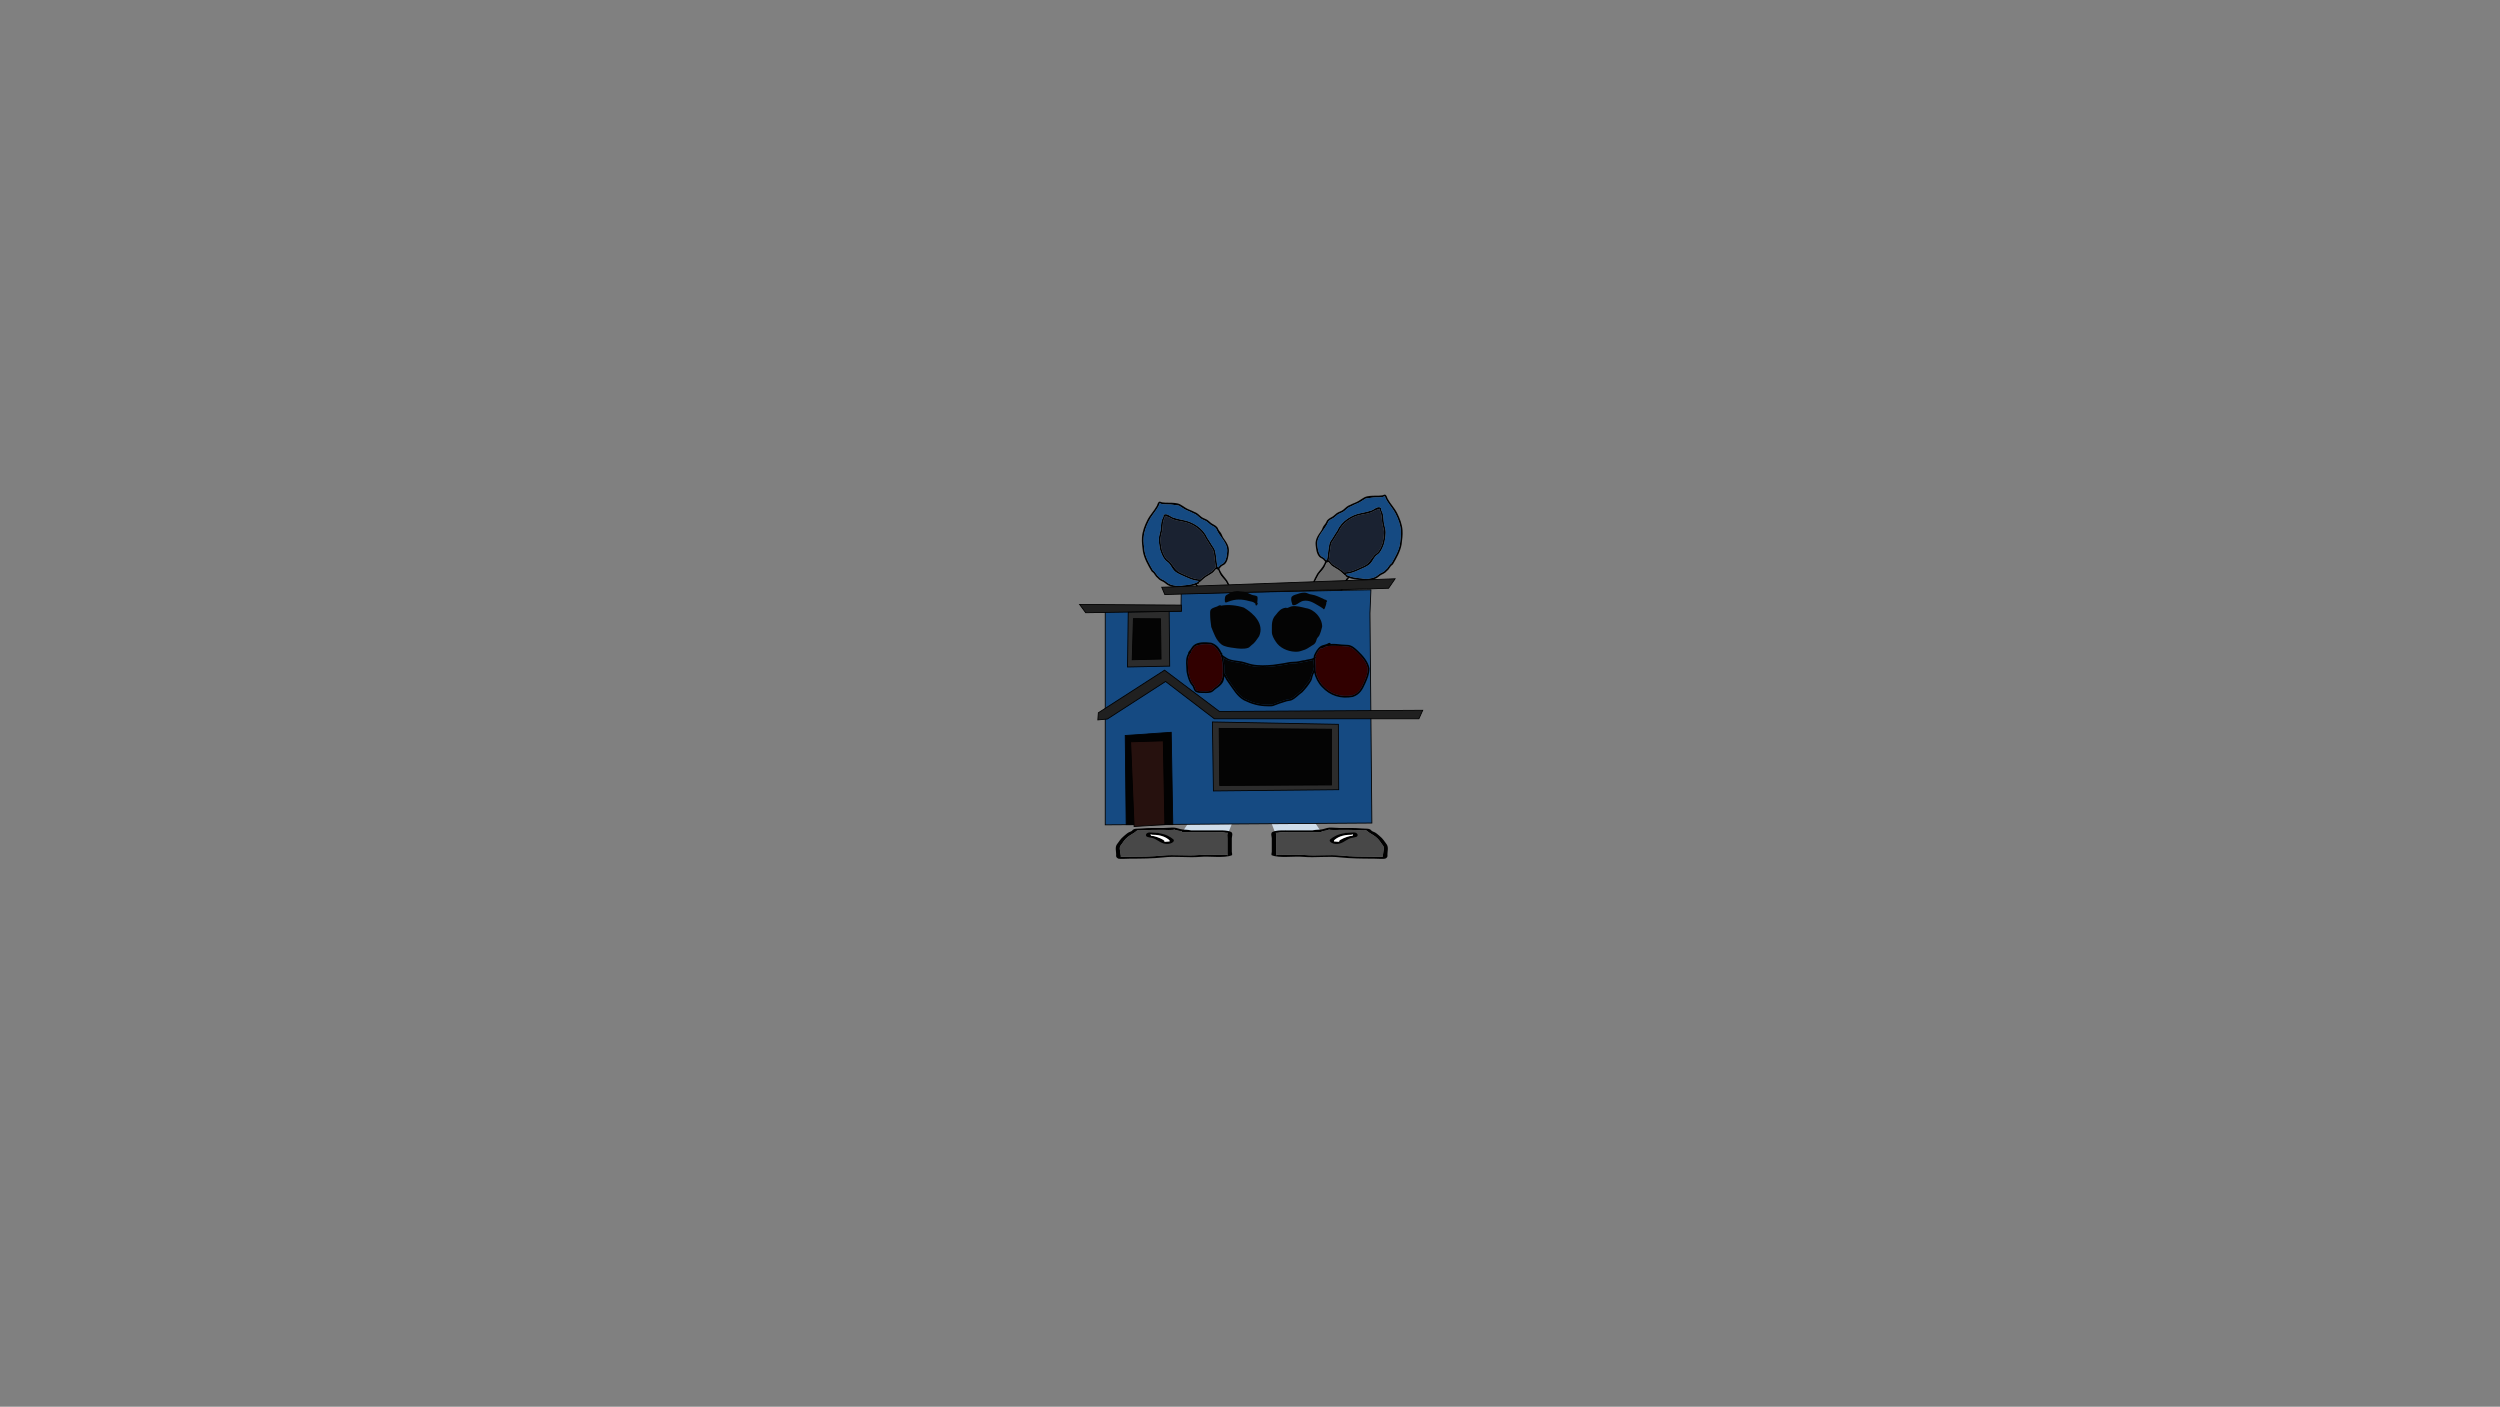 <svg version="1.1" xmlns="http://www.w3.org/2000/svg" xmlns:xlink="http://www.w3.org/1999/xlink" width="2878.25" height="1619.58" viewBox="0,0,2878.25,1619.58"><rect x="0" y="0" width="2878.25" height="1619.58" fill="#808080" stroke="none"/><g transform="translate(1117.373,629.809)"><g data-paper-data="{&quot;isPaintingLayer&quot;:true}" fill-rule="nonzero" stroke-linejoin="miter" stroke-miterlimit="10" stroke-dasharray="" stroke-dashoffset="0" style="mix-blend-mode: normal"><path d="M411.63,17.618c-0.212,0.071 -0.393,0.078 -0.546,0.047c-0.372,0.554 -0.899,0.456 -1.165,0.358c-0.724,1.666 -1.399,3.314 -2.261,4.924c-1.709,3.194 -4.616,5.687 -6.737,8.647c-1.674,3.206 -3.636,6.53 -4.949,9.897c-1.023,2.623 -2.019,6.015 -3.663,8.365c-3.177,4.541 -6.086,8.885 -8.836,13.669c-1.373,1.328 -2.006,3.414 -3.13,5.011c-0.298,0.423 -1.82,0.787 -1.305,0.842c5.727,0.608 10.588,4.458 14.6,8.324c2.17,2.092 4.193,4.417 6.963,5.655c1.594,0.749 1.865,-0.784 3.033,-1.733c0.417,-0.339 0.797,-0.702 1.147,-1.086c-0.688,-0.376 -0.422,-1.174 -0.422,-1.174c1.483,-4.399 5.458,-7.918 8.332,-11.508c3.957,-4.945 7.136,-10.438 10.979,-15.412c3.249,-4.18 5.681,-8.84 7.469,-13.797c0.212,-0.587 0.878,-1.858 1.248,-2.325c0.397,-0.503 1.755,-0.674 1.465,-1.245c-0.097,-0.19 -0.259,-0.393 -0.463,-0.601c-0.104,-0.049 -0.208,-0.1 -0.311,-0.151l-0.391,0.106c0,0 -1,0 -1,-1c0,-0.11 0.012,-0.208 0.034,-0.295c-0.615,-0.437 -1.209,-0.835 -1.555,-1.128c-2.191,-1.854 -4.245,-4.072 -6.624,-5.622c-2.636,-1.736 -5.709,-3.27 -8.162,-5.214c-0.951,-0.753 -2.08,-2.735 -3.359,-3.769c-0.097,0.085 -0.224,0.159 -0.389,0.214zM410.959,11.46c0.852,-5.117 0.923,-10.582 2.325,-15.592c0.655,-2.342 2.199,-4.138 3.466,-6.127c1.901,-2.984 3.581,-6.054 5.633,-8.968c4.475,-10.542 16.599,-18.164 27.513,-19.983c3.947,-0.79 7.834,-1.664 11.591,-2.896c2.83,-0.929 5.812,-4.235 9.122,-3.825c0.682,0.085 1.424,0.34 1.876,0.858c0.327,0.376 0.075,0.996 0.164,1.486c0.353,1.936 1.499,2.85 1.864,4.7c1.265,3.785 0.797,7.799 1.569,11.663c0.452,2.263 1.145,4.581 1.576,6.786c0.999,5.108 -0.344,10.975 -1.263,15.989c-1.37,3.958 -2.849,7.883 -5.549,11.181c-1.301,1.589 -3.228,2.451 -4.556,3.955c-2.17,2.458 -3.459,5.72 -5.618,8.11c-1.669,1.848 -4.196,3.331 -6.405,4.436c-7.407,3.176 -14.166,7.146 -22.178,7.763c0.298,0.264 0.595,0.524 0.894,0.779c0.227,0.194 0.552,0.454 0.903,0.754l0.083,0.007c4.053,2.062 8.888,2.793 13.431,3.248c3.186,0.015 6.434,1.357 9.676,0.844c3.201,-0.506 6.72,-1.038 9.573,-2.669c1.921,-1.098 3.614,-2.928 5.577,-3.921c1.564,-0.791 2.581,-1.039 3.961,-2.133c1.021,-1.289 2.41,-2.166 3.424,-3.275c1.113,-1.217 1.887,-2.979 3.046,-4.241c0.02,-0.022 2.028,-1.652 2.187,-1.941c3.836,-6.965 8.038,-13.758 9.5,-21.836c0.661,-5.177 1.424,-10.353 1.041,-15.674c-0.487,-6.764 -2.991,-13.19 -5.992,-19.162c-2.709,-5.396 -6.616,-9.599 -9.787,-14.677c-0.728,-1.167 -1.42,-2.364 -1.974,-3.622c-0.28,-0.635 -0.209,-1.959 -0.898,-1.879c-0.778,0.09 -1.423,0.705 -2.194,0.838c-2.439,0.422 -5.411,0.432 -7.913,0.432c-3.184,-0.007 -6.185,0.602 -9.316,1.041c-0.915,0.128 -1.925,0.032 -2.73,0.486c-2.672,1.506 -5.44,3.737 -8.311,5.003c-2.911,1.284 -5.695,2.316 -8.379,3.868c-3.036,0.84 -5.163,3.35 -7.498,5.293c-2.275,1.892 -5.198,2.39 -7.62,4.039c-1.826,1.244 -3.183,2.993 -5.123,4.135c-2.066,1.217 -5.279,2.379 -6.027,4.813c-3.513,8.561 -13.44,15.831 -12.307,25.946c0.467,4.229 0.85,9.057 3.743,12.446c1.259,1.475 3.417,1.833 4.823,3.357c0.616,0.667 1.054,1.315 1.611,1.901c0.241,-0.172 0.516,-0.299 0.83,-0.367c0.216,-1.126 0.412,-2.224 0.636,-3.368zM453.427,21.419c5.706,-2.853 7.347,-7.533 11.368,-12.057c1.32,-1.485 3.23,-2.33 4.504,-3.894c2.516,-3.091 3.872,-6.73 5.164,-10.425c0.839,-4.654 2.222,-10.29 1.251,-15.021c-0.459,-2.234 -1.145,-4.588 -1.597,-6.888c-0.752,-3.822 -0.301,-7.802 -1.543,-11.539c-0.234,-1.903 -1.544,-3.413 -1.743,-5.547c-0.033,-0.352 -0.642,0.302 -0.982,0.398c-2.547,0.72 -4.2,1.314 -6.464,2.685c-3.589,2.173 -9.017,2.804 -13.127,3.626c-10.449,1.742 -21.788,8.954 -26.126,18.989c-2.054,2.95 -3.768,6.037 -5.682,9.051c-1.154,1.817 -2.651,3.462 -3.238,5.607c-1.36,4.964 -1.44,10.353 -2.285,15.418c-0.231,1.128 -0.427,2.233 -0.637,3.355c1.729,0.97 3.045,3.429 4.32,4.42c2.434,1.893 5.428,3.409 8.03,5.119c1.868,1.239 3.613,2.797 5.333,4.363c8.644,-0.003 15.679,-4.328 23.455,-7.66zM406.364,14.596c-1.399,-1.558 -3.451,-1.815 -4.815,-3.348c-3.225,-3.623 -3.707,-8.959 -4.219,-13.535c-0.74,-6.712 2.861,-11.332 6.42,-16.494c1.182,-1.714 1.603,-3.956 2.79,-5.596c1.055,-1.458 2.522,-2.988 3.207,-4.764c1.062,-3.013 4.265,-4.306 6.874,-5.839c1.905,-1.119 3.227,-2.84 5.023,-4.071c2.358,-1.616 5.273,-2.092 7.466,-3.923c2.498,-2.086 4.777,-4.653 8.007,-5.603c3.04,-1.718 6.661,-2.615 9.696,-4.53c2.234,-1.409 4.44,-3.016 6.719,-4.2c3.474,-1.805 9.227,-1.818 13.097,-1.826c2.4,0 5.267,0.004 7.592,-0.406c0.767,-0.135 2.109,-0.96 2.835,-0.838c2.048,0.343 2.402,3.331 3.195,4.785c3.212,5.885 7.902,10.44 10.931,16.47c3.103,6.182 5.699,12.862 6.195,19.863c0.389,5.493 -0.401,10.824 -1.054,16.174c-1.502,8.231 -5.644,15.566 -9.776,22.584c-0.658,1.118 -1.592,1.342 -2.422,2.25c-1.169,1.278 -1.952,3.049 -3.087,4.284c-1.048,1.14 -2.385,1.986 -3.434,3.285c-1.512,1.218 -2.72,1.638 -4.42,2.476c-1.956,0.965 -3.673,2.834 -5.585,3.926c-3.061,1.748 -6.837,2.377 -10.275,2.893c-3.392,0.508 -6.7,-0.849 -10.02,-0.832c-3.871,-0.387 -7.849,-0.991 -11.509,-2.309c-0.385,1.151 -2.404,2.806 -2.786,3.884c-1.82,5.15 -4.412,9.974 -7.757,14.311c-3.857,4.971 -7.038,10.485 -10.999,15.437c-1.204,1.505 -2.657,3.015 -4.019,4.595c0.055,0.179 0.055,0.323 0.055,0.323l-0.072,0.79c-1.515,3.779 -5.481,12.074 -10.39,10.388c-5.967,-2.749 -9.748,-8.922 -15.644,-12.079c-1.701,-0.911 -6.241,-1.532 -7.083,-3.255c-0.283,-0.579 0.492,-1.198 0.843,-1.738c1.198,-1.847 2.431,-4.265 3.942,-5.819c2.698,-4.751 5.577,-9.082 8.765,-13.57c1.574,-2.216 2.484,-5.49 3.461,-7.978c1.366,-3.479 3.37,-6.908 5.108,-10.217c2.831,-3.975 6.229,-7.106 8.229,-11.633c0.264,-0.598 0.505,-1.389 0.848,-2.12c-0.68,-0.675 -1.235,-1.424 -1.93,-2.198z" fill="#000000" stroke="none" stroke-width="0.5" stroke-linecap="butt"/><path d="M410.365,14.8c-0.314,0.068 -0.671,0.253 -0.912,0.424c-0.556,-0.586 -0.996,-1.236 -1.612,-1.903c-1.406,-1.524 -3.567,-1.887 -4.826,-3.362c-2.892,-3.389 -3.28,-8.229 -3.747,-12.459c-1.132,-10.115 8.799,-17.416 12.312,-25.977c0.749,-2.434 3.966,-3.604 6.032,-4.821c1.94,-1.142 3.303,-2.898 5.129,-4.142c2.421,-1.649 5.355,-2.154 7.629,-4.046c2.335,-1.943 4.474,-4.458 7.51,-5.297c2.683,-1.552 5.479,-2.586 8.39,-3.87c2.872,-1.266 5.648,-3.496 8.321,-5.002c0.805,-0.454 1.818,-0.357 2.733,-0.485c3.131,-0.439 6.14,-1.045 9.324,-1.039c2.501,0 5.479,-0.007 7.919,-0.429c0.771,-0.134 1.417,-0.747 2.195,-0.837c0.69,-0.08 0.62,1.245 0.9,1.88c0.554,1.258 1.249,2.458 1.977,3.624c3.17,5.078 7.089,9.293 9.798,14.69c3,5.972 5.512,12.417 5.999,19.181c0.383,5.321 -0.38,10.513 -1.041,15.69c-1.462,8.077 -5.674,14.894 -9.51,21.859c-0.159,0.288 -2.169,1.921 -2.189,1.943c-1.159,1.262 -1.937,3.027 -3.05,4.245c-1.014,1.11 -2.406,1.989 -3.428,3.278c-1.38,1.095 -2.402,1.345 -3.965,2.136c-1.963,0.993 -3.662,2.826 -5.583,3.925c-2.853,1.631 -6.381,2.166 -9.582,2.672c-3.242,0.513 -6.499,-0.828 -9.686,-0.843c-4.543,-0.455 -9.393,-1.188 -13.446,-3.25l-0.083,-0.007c-0.351,-0.3 -0.677,-0.561 -0.904,-0.755c-0.299,-0.255 -0.564,-0.61 -0.861,-0.873c8.012,-0.617 14.744,-4.59 22.151,-7.765c2.21,-1.105 4.725,-2.584 6.395,-4.433c2.159,-2.39 3.435,-5.644 5.605,-8.102c1.328,-1.504 3.248,-2.359 4.549,-3.948c2.7,-3.298 4.17,-7.204 5.54,-11.162c0.919,-5.014 2.264,-10.855 1.264,-15.963c-0.431,-2.205 -1.119,-4.513 -1.572,-6.776c-0.772,-3.864 -0.296,-7.868 -1.561,-11.652c-0.365,-1.85 -1.507,-2.76 -1.86,-4.697c-0.089,-0.49 0.164,-1.109 -0.163,-1.485c-0.451,-0.519 -1.191,-0.772 -1.874,-0.857c-3.311,-0.411 -6.285,2.9 -9.115,3.829c-3.757,1.233 -7.628,2.111 -11.575,2.901c-10.914,1.819 -22.986,9.407 -27.461,19.949c-2.052,2.915 -3.729,5.968 -5.63,8.951c-1.267,1.989 -2.812,3.776 -3.467,6.118c-1.402,5.01 -1.479,10.459 -2.331,15.576c-0.224,1.145 -0.421,2.24 -0.637,3.366z" data-paper-data="{&quot;noHover&quot;:false,&quot;origItem&quot;:[&quot;Path&quot;,{&quot;applyMatrix&quot;:true,&quot;segments&quot;:[[[410.95908,11.45999],[-0.22406,1.14476],[0.85225,-5.11677]],[[413.28395,-4.13227],[-1.40208,5.01039],[0.65538,-2.34202]],[[416.75041,-10.25902],[-1.26728,1.98875],[1.90139,-2.98385]],[[422.38331,-19.22733],[-2.05177,2.91461],[4.47462,-10.54208]],[[449.89623,-39.21065],[-10.91413,1.81902],[3.94738,-0.78992]],[[461.4877,-42.10704],[-3.75711,1.23251],[2.83041,-0.92851]],[[470.6101,-45.93188],[-3.31065,-0.41061],[0.68237,0.08464]],[[472.4858,-45.07345],[-0.45137,-0.51871],[0.32716,0.37597]],[[472.65024,-43.58737],[-0.08935,-0.49031],[0.35285,1.93626]],[[474.51399,-38.88713],[-0.36513,-1.84992],[1.26524,3.78479]],[[476.08348,-27.22367],[-0.77248,-3.86403],[0.45246,2.26326]],[[477.65962,-20.43751],[-0.43128,-2.20469],[0.99921,5.108]],[[476.39629,-4.44831],[0.91909,-5.01404],[-1.37018,3.95806]],[[470.84751,6.73257],[2.70022,-3.29838],[-1.30072,1.58885]],[[466.29177,10.68778],[1.32821,-1.50426],[-2.17027,2.45792]],[[460.67393,18.79739],[2.15894,-2.39011],[-1.66933,1.84808]],[[454.26873,23.2333],[2.20957,-1.1047],[-7.40748,3.17552]],[[432.0906,30.99639],[8.01208,-0.61718],[0.29752,0.26379]],[[432.98497,31.7754],[-0.2989,-0.25501],[0.22714,0.19378]],[[433.88804,32.52977],[-0.35066,-0.30003],[0,0]],[[433.97113,32.5366],[0,0],[4.05296,2.06182]],[[447.40248,35.78469],[-4.54312,-0.45492],[3.18642,0.01498]],[[457.07823,36.62904],[-3.24188,0.51284],[3.20121,-0.50641]],[[466.65086,33.95976],[-2.85286,1.63145],[1.92087,-1.09848]],[[472.22748,30.03828],[-1.96267,0.99325],[1.56356,-0.79127]],[[476.18879,27.90481],[-1.38047,1.09454],[1.02116,-1.28905]],[[479.61252,24.62956],[-1.01398,1.10952],[1.1125,-1.21733]],[[482.65827,20.38867],[-1.15925,1.26236],[0.01987,-0.02164]],[[484.84536,18.44797],[-0.15884,0.28838],[3.83612,-6.96503]],[[494.34577,-3.38763],[-1.46226,8.07715],[0.66051,-5.17694]],[[495.38673,-19.06158],[0.38346,5.32098],[-0.48746,-6.76412]],[[489.39505,-38.22365],[3.00041,5.97249],[-2.70929,-5.39646]],[[479.6085,-52.90079],[3.17005,5.07788],[-0.72823,-1.1665]],[[477.63414,-56.52312],[0.55439,1.25845],[-0.27988,-0.63533]],[[476.73572,-58.40212],[0.68959,-0.08024],[-0.77762,0.09049]],[[474.54176,-57.56401],[0.77138,-0.13358],[-2.43932,0.42241]],[[466.6291,-57.13204],[2.50145,0],[-3.18423,-0.00675]],[[457.31357,-56.09084],[3.13052,-0.43933],[-0.91542,0.12847]],[[454.58324,-55.60518],[0.80529,-0.45388],[-2.67235,1.50621]],[[446.27194,-50.60226],[2.87164,-1.26635],[-2.91148,1.28391]],[[437.89316,-46.73416],[2.6833,-1.55163],[-3.03597,0.83952]],[[430.39482,-41.44165],[2.33543,-1.9426],[-2.27468,1.89207]],[[422.77519,-37.40242],[2.42147,-1.64937],[-1.82585,1.24367]],[[417.65198,-33.26721],[1.93984,-1.14227],[-2.06622,1.2167]],[[411.62452,-28.45438],[0.74851,-2.4339],[-3.51256,8.56078]],[[399.31736,-2.50844],[-1.13241,-10.11514],[0.46659,4.2295]],[[403.05993,9.93744],[-2.89208,-3.38935],[1.25862,1.47503]],[[407.88308,13.29456],[-1.40585,-1.52414],[0.61568,0.66748]],[[409.49358,15.19551],[-0.55642,-0.58566],[0.24146,-0.17153]],[[410.32346,14.82827],[-0.31435,0.06808],[0.21576,-1.12591]]],&quot;closed&quot;:true}]}" fill="#154a82" stroke="none" stroke-width="0.5" stroke-linecap="butt"/><path d="M429.954,29.125c-1.72,-1.566 -3.473,-3.128 -5.341,-4.367c-2.602,-1.711 -5.606,-3.234 -8.04,-5.127c-1.275,-0.991 -2.596,-3.456 -4.325,-4.426c0.211,-1.122 0.404,-2.23 0.635,-3.358c0.845,-5.064 0.918,-10.473 2.278,-15.437c0.588,-2.145 2.084,-3.8 3.238,-5.617c1.914,-3.014 3.633,-6.121 5.687,-9.071c4.338,-10.035 15.731,-17.272 26.18,-19.014c4.11,-0.822 9.553,-1.447 13.142,-3.62c2.264,-1.371 3.921,-1.962 6.468,-2.682c0.34,-0.096 0.95,-0.749 0.983,-0.398c0.2,2.134 1.513,3.647 1.748,5.551c1.242,3.737 0.799,7.727 1.551,11.549c0.452,2.299 1.143,4.662 1.602,6.896c0.971,4.731 -0.409,10.389 -1.248,15.043c-1.292,3.694 -2.653,7.353 -5.169,10.444c-1.273,1.564 -3.19,2.418 -4.509,3.903c-4.021,4.525 -5.685,9.22 -11.391,12.073c-7.776,3.331 -14.844,7.655 -23.488,7.659z" data-paper-data="{&quot;noHover&quot;:false,&quot;origItem&quot;:[&quot;Path&quot;,{&quot;applyMatrix&quot;:true,&quot;segments&quot;:[[[453.42724,21.41894],[-7.77578,3.33149],[5.70589,-2.85319]],[[464.79479,9.36148],[-4.02069,4.52477],[1.31953,-1.48497]],[[469.29832,5.46765],[-1.27332,1.56422],[2.51623,-3.09105]],[[474.46214,-4.95728],[-1.29214,3.69449],[0.83876,-4.65396]],[[475.71312,-19.978],[0.97109,4.73071],[-0.45862,-2.23415]],[[474.11581,-26.86554],[0.45225,2.29917],[-0.75183,-3.82225]],[[472.57296,-38.40503],[1.24227,3.73732],[-0.23445,-1.90336]],[[470.82967,-43.9522],[0.19979,2.13426],[-0.03292,-0.35173]],[[469.84742,-43.55428],[0.33995,-0.09609],[-2.54715,0.71997]],[[463.38351,-40.86928],[2.26412,-1.37083],[-3.58882,2.17289]],[[450.25679,-37.24341],[4.11011,-0.82157],[-10.44897,1.7415]],[[424.13093,-18.2548],[4.33757,-10.03489],[-2.05448,2.95027]],[[418.44941,-9.20384],[1.9139,-3.01359],[-1.15393,1.81696]],[[415.21102,-3.59711],[0.58767,-2.14511],[-1.35998,4.96421]],[[412.92631,11.82055],[0.84455,-5.06417],[-0.23118,1.12768]],[[412.28909,15.17564],[0.21062,-1.12236],[1.72888,0.97021]],[[416.60895,19.59598],[-1.27524,-0.99148],[2.43438,1.8927]],[[424.63934,24.7154],[-2.60228,-1.71068],[1.86798,1.23933]],[[429.97214,29.0786],[-1.71962,-1.56618],[8.64434,-0.00339]]],&quot;closed&quot;:true}]}" fill="#1a2231" stroke="none" stroke-width="0.5" stroke-linecap="butt"/><path d="M412.028,17.354c1.278,1.034 2.414,3.017 3.365,3.771c2.453,1.944 5.54,3.485 8.176,5.221c2.379,1.55 4.444,3.779 6.634,5.632c0.347,0.294 0.942,0.694 1.557,1.131c-0.021,0.087 -0.033,0.185 -0.033,0.295c0,1 1.001,1.002 1.001,1.002l0.391,-0.105c0.103,0.051 0.207,0.102 0.312,0.151c0.205,0.208 0.367,0.411 0.464,0.602c0.291,0.571 -1.067,0.743 -1.464,1.245c-0.37,0.468 -1.035,1.74 -1.247,2.328c-1.788,4.957 -4.216,9.644 -7.464,13.824c-3.842,4.974 -7.055,10.508 -11.012,15.453c-2.873,3.591 -6.869,7.112 -8.352,11.511c0,0 -0.265,0.798 0.423,1.174c-0.35,0.384 -0.732,0.747 -1.148,1.086c-1.168,0.95 -1.444,2.482 -3.037,1.733c-2.769,-1.239 -4.805,-3.568 -6.975,-5.659c-4.012,-3.866 -8.892,-7.733 -14.62,-8.341c-0.515,-0.055 1.007,-0.419 1.305,-0.842c1.124,-1.597 1.755,-3.686 3.127,-5.015c2.75,-4.784 5.652,-9.154 8.829,-13.696c1.644,-2.351 2.653,-5.772 3.675,-8.396c1.313,-3.367 3.298,-6.706 4.973,-9.912c2.121,-2.96 5.044,-5.456 6.753,-8.649c0.862,-1.611 1.54,-3.258 2.265,-4.924c0.266,0.098 0.794,0.196 1.166,-0.358c0.153,0.031 0.334,0.024 0.547,-0.047c0.165,-0.055 0.293,-0.129 0.389,-0.214z" data-paper-data="{&quot;noHover&quot;:false,&quot;origItem&quot;:[&quot;Path&quot;,{&quot;applyMatrix&quot;:true,&quot;segments&quot;:[[[411.63034,17.61759],[0.16519,-0.05507],[-0.21248,0.07082]],[[411.08452,17.66458],[0.15258,0.03121],[-0.37236,0.55376]],[[409.91997,18.02236],[0.26603,0.09839],[-0.72445,1.6664]],[[407.65853,22.94664],[0.86194,-1.61052],[-1.70922,3.19365]],[[400.92133,31.5939],[2.12144,-2.96035],[-1.6744,3.20615]],[[395.97243,41.49094],[1.31282,-3.36741],[-1.02276,2.62338]],[[392.30919,49.85623],[1.64427,-2.35054],[-3.17676,4.54127]],[[383.47354,63.52505],[2.74959,-4.78368],[-1.3727,1.32827]],[[380.34384,68.53601],[1.12403,-1.59707],[-0.29796,0.42335]],[[379.03879,69.37798],[-0.51481,-0.05462],[5.72732,0.60766]],[[393.63846,77.70192],[-4.01188,-3.8664],[2.17037,2.09167]],[[400.60119,83.35724],[-2.76934,-1.23874],[1.59371,0.74881]],[[403.63433,81.62398],[-1.16787,0.94972],[0.41658,-0.33876]],[[404.78094,80.53821],[-0.34983,0.38378],[-0.68797,-0.37616]],[[404.359,79.36395],[0,0],[1.48307,-4.39905]],[[412.69058,67.85553],[-2.87309,3.59089],[3.9566,-4.94509]],[[423.66946,52.44362],[-3.84243,4.9743],[3.24864,-4.17955]],[[431.13844,38.64683],[-1.78753,4.95716],[0.21182,-0.58741]],[[432.3865,36.32137],[-0.36973,0.46763],[0.39739,-0.50261]],[[433.85125,35.07665],[0.29066,0.57101],[-0.0968,-0.19017]],[[433.38807,34.47613],[0.20454,0.208],[-0.10415,-0.04949]],[[433.07671,34.32545],[0.10341,0.05096],[0,0]],[432.68581,34.43102],[[431.68581,33.43102],[0,1],[0,-0.10986]],[[431.71937,33.13633],[-0.02148,0.08705],[-0.6153,-0.43654]],[[430.16389,32.00822],[0.34697,0.2936],[-2.19054,-1.85354]],[[423.54007,26.3862],[2.37876,1.55021],[-2.63593,-1.73578]],[[415.37813,21.17239],[2.45303,1.94412],[-0.95074,-0.7535]],[[412.0192,17.40322],[1.27849,1.03379],[-0.09683,0.08507]]],&quot;closed&quot;:true}]}" fill="#6b6b6b" stroke="none" stroke-width="0.5" stroke-linecap="butt"/><path d="M282.726,25.505c-1.278,1.034 -2.408,3.016 -3.359,3.769c-2.453,1.944 -5.526,3.478 -8.162,5.214c-2.379,1.55 -4.433,3.768 -6.624,5.622c-0.347,0.294 -0.94,0.692 -1.555,1.128c0.021,0.087 0.034,0.185 0.034,0.295c0,1 -1,1 -1,1l-0.391,-0.106c-0.103,0.051 -0.207,0.101 -0.311,0.151c-0.205,0.208 -0.366,0.41 -0.463,0.601c-0.291,0.571 1.067,0.742 1.465,1.245c0.37,0.468 1.036,1.738 1.248,2.325c1.788,4.957 4.22,9.617 7.469,13.797c3.842,4.974 7.022,10.467 10.979,15.412c2.873,3.591 6.849,7.109 8.332,11.508c0,0 0.266,0.798 -0.422,1.174c0.35,0.384 0.73,0.747 1.147,1.086c1.168,0.95 1.439,2.482 3.033,1.733c2.769,-1.239 4.792,-3.564 6.963,-5.655c4.012,-3.866 8.872,-7.716 14.6,-8.324c0.515,-0.055 -1.007,-0.419 -1.305,-0.842c-1.124,-1.597 -1.757,-3.683 -3.13,-5.011c-2.75,-4.784 -5.659,-9.128 -8.836,-13.669c-1.644,-2.351 -2.64,-5.742 -3.663,-8.365c-1.313,-3.367 -3.275,-6.691 -4.949,-9.897c-2.121,-2.96 -5.028,-5.454 -6.737,-8.647c-0.862,-1.611 -1.537,-3.258 -2.261,-4.924c-0.266,0.098 -0.792,0.196 -1.165,-0.358c-0.153,0.031 -0.333,0.024 -0.546,-0.047c-0.165,-0.055 -0.292,-0.129 -0.389,-0.214zM284.422,22.93c0.314,0.068 0.588,0.196 0.83,0.367c0.556,-0.586 0.995,-1.233 1.61,-1.901c1.406,-1.524 3.565,-1.882 4.823,-3.357c2.892,-3.389 3.276,-8.216 3.743,-12.446c1.132,-10.115 -8.795,-17.385 -12.307,-25.946c-0.749,-2.434 -3.961,-3.596 -6.027,-4.813c-1.94,-1.142 -3.297,-2.892 -5.123,-4.135c-2.421,-1.649 -5.345,-2.147 -7.62,-4.039c-2.335,-1.943 -4.462,-4.453 -7.498,-5.293c-2.683,-1.552 -5.467,-2.584 -8.379,-3.868c-2.872,-1.266 -5.639,-3.497 -8.311,-5.003c-0.805,-0.454 -1.815,-0.357 -2.73,-0.486c-3.131,-0.439 -6.131,-1.048 -9.316,-1.041c-2.501,0 -5.473,-0.01 -7.913,-0.432c-0.771,-0.134 -1.416,-0.748 -2.194,-0.838c-0.69,-0.08 -0.619,1.244 -0.898,1.879c-0.554,1.258 -1.246,2.456 -1.974,3.622c-3.17,5.078 -7.077,9.281 -9.787,14.677c-3,5.972 -5.504,12.398 -5.992,19.162c-0.383,5.321 0.38,10.497 1.041,15.674c1.462,8.077 5.664,14.871 9.5,21.836c0.159,0.288 2.167,1.919 2.187,1.941c1.159,1.262 1.933,3.024 3.046,4.241c1.014,1.11 2.403,1.986 3.424,3.275c1.38,1.095 2.398,1.342 3.961,2.133c1.963,0.993 3.656,2.823 5.577,3.921c2.853,1.631 6.371,2.163 9.573,2.669c3.242,0.513 6.489,-0.829 9.676,-0.844c4.543,-0.455 9.378,-1.186 13.431,-3.248l0.083,-0.007c0.351,-0.3 0.676,-0.561 0.903,-0.754c0.299,-0.255 0.597,-0.515 0.894,-0.779c-8.012,-0.617 -14.771,-4.588 -22.178,-7.763c-2.21,-1.105 -4.736,-2.588 -6.405,-4.436c-2.159,-2.39 -3.448,-5.652 -5.618,-8.11c-1.328,-1.504 -3.255,-2.366 -4.556,-3.955c-2.7,-3.298 -4.179,-7.223 -5.549,-11.181c-0.919,-5.014 -2.263,-10.881 -1.263,-15.989c0.431,-2.205 1.124,-4.523 1.576,-6.786c0.772,-3.864 0.304,-7.879 1.569,-11.663c0.365,-1.85 1.511,-2.764 1.864,-4.7c0.089,-0.49 -0.163,-1.11 0.164,-1.486c0.451,-0.519 1.193,-0.774 1.876,-0.858c3.311,-0.411 6.292,2.896 9.122,3.825c3.757,1.233 7.644,2.106 11.591,2.896c10.914,1.819 23.038,9.441 27.513,19.983c2.052,2.915 3.732,5.984 5.633,8.968c1.267,1.989 2.811,3.785 3.466,6.127c1.402,5.01 1.473,10.475 2.325,15.592c0.224,1.145 0.42,2.242 0.636,3.368zM264.773,37.18c1.72,-1.566 3.465,-3.124 5.333,-4.363c2.602,-1.711 5.596,-3.227 8.03,-5.119c1.275,-0.991 2.591,-3.45 4.32,-4.42c-0.211,-1.122 -0.406,-2.227 -0.637,-3.355c-0.845,-5.064 -0.925,-10.453 -2.285,-15.418c-0.588,-2.145 -2.084,-3.79 -3.238,-5.607c-1.914,-3.014 -3.627,-6.101 -5.682,-9.051c-4.338,-10.035 -15.677,-17.247 -26.126,-18.989c-4.11,-0.822 -9.538,-1.453 -13.127,-3.626c-2.264,-1.371 -3.917,-1.965 -6.464,-2.685c-0.34,-0.096 -0.949,-0.75 -0.982,-0.398c-0.2,2.134 -1.509,3.644 -1.743,5.547c-1.242,3.737 -0.791,7.717 -1.543,11.539c-0.452,2.299 -1.139,4.653 -1.597,6.888c-0.971,4.731 0.412,10.367 1.251,15.021c1.292,3.694 2.648,7.334 5.164,10.425c1.273,1.564 3.184,2.409 4.504,3.894c4.021,4.525 5.662,9.204 11.368,12.057c7.776,3.331 14.811,7.656 23.455,7.66zM286.451,24.895c0.342,0.731 0.583,1.522 0.847,2.12c2,4.527 5.398,7.657 8.229,11.633c1.738,3.309 3.742,6.739 5.108,10.218c0.977,2.487 1.887,5.762 3.461,7.978c3.187,4.488 6.066,8.818 8.765,13.57c1.511,1.554 2.744,3.971 3.942,5.819c0.35,0.54 1.125,1.16 0.843,1.738c-0.842,1.723 -5.382,2.344 -7.083,3.255c-5.896,3.157 -9.677,9.33 -15.644,12.079c-4.909,1.687 -8.875,-6.609 -10.39,-10.388l-0.072,-0.79c0,0 0,-0.144 0.055,-0.323c-1.361,-1.579 -2.815,-3.09 -4.019,-4.595c-3.961,-4.952 -7.141,-10.466 -10.999,-15.437c-3.345,-4.337 -5.937,-9.161 -7.757,-14.311c-0.381,-1.078 -2.4,-2.733 -2.786,-3.884c-3.661,1.318 -7.638,1.922 -11.509,2.309c-3.319,-0.018 -6.628,1.34 -10.02,0.832c-3.438,-0.515 -7.215,-1.145 -10.275,-2.893c-1.912,-1.092 -3.63,-2.962 -5.585,-3.926c-1.7,-0.838 -2.908,-1.258 -4.42,-2.476c-1.049,-1.3 -2.386,-2.145 -3.434,-3.285c-1.135,-1.235 -1.918,-3.006 -3.087,-4.284c-0.83,-0.908 -1.764,-1.132 -2.422,-2.25c-4.132,-7.019 -8.274,-14.353 -9.776,-22.584c-0.654,-5.35 -1.443,-10.681 -1.054,-16.174c0.496,-7 3.091,-13.681 6.195,-19.863c3.029,-6.029 7.718,-10.584 10.931,-16.47c0.794,-1.454 1.147,-4.442 3.195,-4.785c0.725,-0.122 2.068,0.703 2.835,0.838c2.325,0.41 5.192,0.406 7.592,0.406c3.87,0.007 9.624,0.021 13.097,1.826c2.28,1.184 4.485,2.79 6.719,4.2c3.035,1.915 6.656,2.812 9.696,4.53c3.229,0.95 5.509,3.517 8.007,5.603c2.193,1.831 5.108,2.307 7.466,3.923c1.796,1.231 3.118,2.952 5.023,4.071c2.609,1.533 5.812,2.826 6.874,5.839c0.685,1.776 2.153,3.306 3.207,4.764c1.187,1.64 1.608,3.882 2.79,5.596c3.559,5.163 7.161,9.783 6.42,16.494c-0.512,4.577 -0.995,9.912 -4.219,13.535c-1.364,1.533 -3.416,1.789 -4.815,3.348c-0.695,0.774 -1.25,1.523 -1.93,2.198z" data-paper-data="{&quot;index&quot;:null}" fill="#000000" stroke="none" stroke-width="0.5" stroke-linecap="butt"/><path d="M283.744,19.536c-0.852,-5.117 -0.929,-10.565 -2.331,-15.576c-0.655,-2.342 -2.2,-4.129 -3.467,-6.118c-1.901,-2.984 -3.579,-6.037 -5.63,-8.951c-4.475,-10.542 -16.547,-18.13 -27.461,-19.949c-3.947,-0.79 -7.818,-1.668 -11.575,-2.901c-2.83,-0.929 -5.805,-4.239 -9.115,-3.829c-0.682,0.085 -1.422,0.338 -1.874,0.857c-0.327,0.376 -0.074,0.995 -0.163,1.485c-0.353,1.936 -1.494,2.847 -1.86,4.697c-1.265,3.785 -0.788,7.788 -1.561,11.652c-0.452,2.263 -1.141,4.572 -1.572,6.776c-0.999,5.108 0.345,10.949 1.264,15.963c1.37,3.958 2.84,7.863 5.54,11.162c1.301,1.589 3.221,2.443 4.549,3.948c2.17,2.458 3.446,5.711 5.605,8.102c1.669,1.848 4.185,3.328 6.395,4.433c7.407,3.176 14.139,7.148 22.151,7.765c-0.298,0.264 -0.562,0.618 -0.861,0.873c-0.227,0.194 -0.554,0.455 -0.904,0.755l-0.083,0.007c-4.053,2.062 -8.903,2.795 -13.446,3.25c-3.186,0.015 -6.444,1.356 -9.686,0.843c-3.201,-0.506 -6.73,-1.041 -9.582,-2.672c-1.921,-1.098 -3.62,-2.931 -5.583,-3.925c-1.564,-0.791 -2.585,-1.042 -3.965,-2.136c-1.021,-1.289 -2.414,-2.169 -3.428,-3.278c-1.113,-1.217 -1.89,-2.982 -3.05,-4.245c-0.02,-0.022 -2.03,-1.655 -2.189,-1.943c-3.836,-6.965 -8.048,-13.781 -9.51,-21.859c-0.661,-5.177 -1.424,-10.369 -1.041,-15.69c0.487,-6.764 2.999,-13.208 5.999,-19.181c2.709,-5.396 6.628,-9.612 9.798,-14.69c0.728,-1.167 1.423,-2.366 1.977,-3.624c0.28,-0.635 0.21,-1.96 0.9,-1.88c0.778,0.09 1.424,0.704 2.195,0.837c2.439,0.422 5.417,0.429 7.919,0.429c3.184,-0.007 6.193,0.599 9.324,1.039c0.915,0.128 1.928,0.031 2.733,0.485c2.672,1.506 5.449,3.736 8.321,5.002c2.911,1.284 5.707,2.318 8.39,3.87c3.036,0.84 5.174,3.355 7.51,5.297c2.275,1.892 5.208,2.397 7.629,4.046c1.826,1.244 3.189,2.999 5.129,4.142c2.066,1.217 5.284,2.387 6.032,4.821c3.513,8.561 13.444,15.861 12.312,25.977c-0.467,4.229 -0.854,9.069 -3.747,12.459c-1.259,1.475 -3.42,1.838 -4.826,3.362c-0.616,0.667 -1.056,1.318 -1.612,1.903c-0.241,-0.172 -0.598,-0.356 -0.912,-0.424c-0.216,-1.126 -0.413,-2.221 -0.637,-3.366z" data-paper-data="{&quot;noHover&quot;:false,&quot;origItem&quot;:[&quot;Path&quot;,{&quot;applyMatrix&quot;:true,&quot;segments&quot;:[[[284.42197,22.92996],[-0.21576,-1.12591],[0.31435,0.06808]],[[285.25185,23.2972],[-0.24146,-0.17152],[0.55642,-0.58566]],[[286.86234,21.39625],[-0.61568,0.66748],[1.40585,-1.52414]],[[291.6855,18.03913],[-1.25862,1.47503],[2.89208,-3.38935]],[[295.42807,5.59326],[-0.46659,4.2295],[1.13241,-10.11514]],[[283.12091,-20.35269],[3.51256,8.56078],[-0.74851,-2.4339]],[[277.09344,-25.16552],[2.06622,1.2167],[-1.93984,-1.14228]],[[271.97023,-29.30073],[1.82585,1.24367],[-2.42147,-1.64937]],[[264.3506,-33.33996],[2.27468,1.89207],[-2.33543,-1.9426]],[[256.85226,-38.63247],[3.03597,0.83951],[-2.6833,-1.55164]],[[248.47348,-42.50057],[2.91148,1.28391],[-2.87163,-1.26635]],[[240.16218,-47.50349],[2.67235,1.5062],[-0.80529,-0.45388]],[[237.43186,-47.98914],[0.91542,0.12847],[-3.13052,-0.43933]],[[228.11632,-49.03035],[3.18422,-0.00675],[-2.50145,0]],[[220.20366,-49.46232],[2.43931,0.42241],[-0.77138,-0.13358]],[[218.00971,-50.30043],[0.77761,0.09049],[-0.68959,-0.08024]],[[217.11128,-48.42143],[0.27988,-0.63533],[-0.55438,1.25845]],[[215.13692,-44.7991],[0.72823,-1.1665],[-3.17005,5.07789]],[[205.35037,-30.12196],[2.70929,-5.39647],[-3.00042,5.97248]],[[199.3587,-10.95989],[0.48746,-6.76412],[-0.38345,5.32098]],[[200.39965,4.71406],[-0.66051,-5.17694],[1.46225,8.07715]],[[209.90007,26.54966],[-3.83612,-6.96503],[0.15884,0.28839]],[[212.08715,28.49036],[-0.01987,-0.02163],[1.15926,1.26236]],[[215.1329,32.73125],[-1.1125,-1.21732],[1.01398,1.10952]],[[218.55663,36.0065],[-1.02116,-1.28905],[1.38047,1.09454]],[[222.51794,38.13997],[-1.56356,-0.79127],[1.96266,0.99325]],[[228.09456,42.06145],[-1.92087,-1.09847],[2.85286,1.63144]],[[237.6672,44.73074],[-3.20121,-0.50641],[3.24188,0.51284]],[[247.34294,43.88638],[-3.18642,0.01498],[4.54313,-0.45492]],[[260.77429,40.63829],[-4.05296,2.06182],[0,0]],[[260.85739,40.63146],[0,0],[0.35066,-0.30003]],[[261.76045,39.87709],[-0.22714,0.19379],[0.2989,-0.255]],[[262.65482,39.09808],[-0.29752,0.2638],[-8.01208,-0.61718]],[[240.47669,31.33499],[7.40748,3.17552],[-2.20958,-1.1047]],[[234.07149,26.89908],[1.66932,1.84808],[-2.15894,-2.39012]],[[228.45365,18.78947],[2.17027,2.45792],[-1.32821,-1.50426]],[[223.89791,14.83426],[1.30071,1.58885],[-2.70022,-3.29838]],[[218.34913,3.65338],[1.37018,3.95806],[-0.91909,-5.01404]],[[217.0858,-12.33582],[-0.9992,5.10801],[0.43127,-2.20469]],[[218.66194,-19.12198],[-0.45246,2.26326],[0.77248,-3.86403]],[[220.23144,-30.78544],[-1.26523,3.78479],[0.36513,-1.84991]],[[222.09518,-35.48568],[-0.35286,1.93626],[0.08935,-0.49031]],[[222.25962,-36.97176],[-0.32716,0.37597],[0.45137,-0.51871]],[[224.13532,-37.83019],[-0.68237,0.08463],[3.31065,-0.41061]],[[233.25772,-34.00535],[-2.83041,-0.92851],[3.75711,1.23251]],[[244.8492,-31.10895],[-3.94738,-0.78992],[10.91413,1.81902]],[[272.36211,-11.12564],[-4.47462,-10.54208],[2.05177,2.91461]],[[277.99502,-2.15733],[-1.90139,-2.98385],[1.26728,1.98875]],[[281.46148,3.96942],[-0.65538,-2.34202],[1.40208,5.01039]],[[283.78635,19.56168],[-0.85225,-5.11677],[0.22406,1.14476]]],&quot;closed&quot;:true}]}" fill="#154a82" stroke="none" stroke-width="0.5" stroke-linecap="butt"/><path d="M241.303,29.568c-5.706,-2.853 -7.37,-7.549 -11.391,-12.073c-1.32,-1.485 -3.236,-2.338 -4.509,-3.903c-2.516,-3.091 -3.877,-6.749 -5.169,-10.444c-0.839,-4.654 -2.219,-10.313 -1.248,-15.043c0.459,-2.234 1.15,-4.597 1.602,-6.896c0.752,-3.822 0.309,-7.812 1.551,-11.549c0.234,-1.903 1.548,-3.416 1.748,-5.551c0.033,-0.352 0.643,0.301 0.983,0.398c2.547,0.72 4.204,1.312 6.468,2.682c3.589,2.173 9.032,2.799 13.142,3.62c10.449,1.742 21.842,8.979 26.18,19.014c2.054,2.95 3.773,6.058 5.687,9.071c1.154,1.817 2.65,3.472 3.238,5.617c1.36,4.964 1.433,10.373 2.278,15.437c0.231,1.128 0.425,2.235 0.635,3.358c-1.729,0.97 -3.05,3.435 -4.325,4.426c-2.434,1.893 -5.438,3.416 -8.04,5.127c-1.868,1.239 -3.621,2.801 -5.341,4.367c-8.644,-0.003 -15.713,-4.327 -23.488,-7.659z" data-paper-data="{&quot;noHover&quot;:false,&quot;origItem&quot;:[&quot;Path&quot;,{&quot;applyMatrix&quot;:true,&quot;segments&quot;:[[[264.77328,37.18029],[-8.64434,-0.00339],[1.71962,-1.56619]],[[270.10608,32.81709],[-1.86798,1.23933],[2.60228,-1.71068]],[[278.13647,27.69767],[-2.43438,1.8927],[1.27523,-0.99149]],[[282.45633,23.27733],[-1.72888,0.97021],[-0.21062,-1.12235]],[[281.81912,19.92224],[0.23118,1.12768],[-0.84455,-5.06417]],[[279.5344,4.50458],[1.35999,4.96421],[-0.58767,-2.14511]],[[276.29602,-1.10215],[1.15393,1.81696],[-1.9139,-3.01359]],[[270.61449,-10.15311],[2.05448,2.95027],[-4.33757,-10.03488]],[[244.48863,-29.14172],[10.44897,1.7415],[-4.11011,-0.82156]],[[231.36192,-32.76759],[3.58883,2.17289],[-2.26412,-1.37083]],[[224.89801,-35.45259],[2.54715,0.71997],[-0.33995,-0.09609]],[[223.91576,-35.8505],[0.03293,-0.35173],[-0.19979,2.13426]],[[222.17246,-30.30334],[0.23445,-1.90336],[-1.24227,3.73732]],[[220.62962,-18.76385],[0.75183,-3.82224],[-0.45225,2.29918]],[[219.0323,-11.87631],[0.45862,-2.23414],[-0.97109,4.73072]],[[220.28329,3.14441],[-0.83876,-4.65396],[1.29214,3.69448]],[[225.4471,13.56935],[-2.51623,-3.09105],[1.27332,1.56421]],[[229.95063,17.46317],[-1.31954,-1.48497],[4.02069,4.52478]],[[241.31819,29.52063],[-5.70588,-2.85319],[7.77578,3.33149]]],&quot;closed&quot;:true}]}" fill="#1a2231" stroke="none" stroke-width="0.5" stroke-linecap="butt"/><path d="M283.107,25.67c0.212,0.071 0.394,0.078 0.547,0.047c0.372,0.554 0.9,0.456 1.166,0.358c0.724,1.666 1.403,3.314 2.265,4.924c1.709,3.194 4.632,5.689 6.753,8.649c1.674,3.206 3.66,6.545 4.973,9.912c1.023,2.623 2.031,6.045 3.675,8.396c3.177,4.541 6.08,8.912 8.829,13.696c1.373,1.328 2.003,3.418 3.127,5.015c0.298,0.423 1.82,0.787 1.305,0.842c-5.727,0.608 -10.608,4.474 -14.62,8.341c-2.17,2.092 -4.206,4.421 -6.975,5.659c-1.594,0.749 -1.87,-0.783 -3.037,-1.733c-0.417,-0.339 -0.799,-0.702 -1.148,-1.086c0.688,-0.376 0.423,-1.174 0.423,-1.174c-1.483,-4.399 -5.479,-7.92 -8.352,-11.511c-3.957,-4.945 -7.169,-10.479 -11.012,-15.453c-3.249,-4.18 -5.677,-8.867 -7.464,-13.824c-0.212,-0.587 -0.877,-1.86 -1.247,-2.328c-0.397,-0.503 -1.755,-0.674 -1.464,-1.245c0.097,-0.19 0.259,-0.394 0.464,-0.602c0.104,-0.049 0.208,-0.1 0.312,-0.151l0.391,0.105c0,0 1.001,-0.002 1.001,-1.002c0,-0.11 -0.012,-0.208 -0.033,-0.295c0.615,-0.437 1.21,-0.837 1.557,-1.131c2.191,-1.854 4.256,-4.082 6.634,-5.632c2.636,-1.736 5.723,-3.277 8.176,-5.221c0.951,-0.753 2.087,-2.737 3.365,-3.771c0.097,0.085 0.224,0.159 0.389,0.214z" data-paper-data="{&quot;noHover&quot;:false,&quot;origItem&quot;:[&quot;Path&quot;,{&quot;applyMatrix&quot;:true,&quot;segments&quot;:[[[282.72622,25.50491],[0.09684,0.08507],[-1.27849,1.03379]],[[279.3673,29.27408],[0.95074,-0.7535],[-2.45303,1.94412]],[[271.20536,34.48789],[2.63593,-1.73578],[-2.37877,1.55021]],[[264.58154,40.10991],[2.19054,-1.85354],[-0.34698,0.29359]],[[263.02606,41.23802],[0.6153,-0.43654],[0.02148,0.08705]],[[263.05961,41.53271],[0,-0.10986],[0,1]],[262.05961,42.53271],[[261.66872,42.42714],[0,0],[-0.10341,0.05097]],[[261.35735,42.57782],[0.10415,-0.04949],[-0.20454,0.208]],[[260.89418,43.17835],[0.0968,-0.19016],[-0.29066,0.57101]],[[262.35892,44.42306],[-0.39739,-0.50261],[0.36973,0.46763]],[[263.60698,46.74852],[-0.21182,-0.58742],[1.78754,4.95716]],[[271.07596,60.54532],[-3.24864,-4.17955],[3.84243,4.9743]],[[282.05484,75.95722],[-3.9566,-4.94509],[2.8731,3.59089]],[[290.38642,87.46564],[-1.48307,-4.39905],[0,0]],[[289.96448,88.6399],[0.68797,-0.37616],[0.34983,0.38377]],[[291.1111,89.72567],[-0.41657,-0.33876],[1.16787,0.94972]],[[294.14423,91.45893],[-1.59371,0.74882],[2.76935,-1.23874]],[[301.10697,85.80361],[-2.17038,2.09167],[4.01188,-3.8664]],[[315.70664,77.47967],[-5.72732,0.60766],[0.51481,-0.05462]],[[314.40159,76.6377],[0.29796,0.42336],[-1.12404,-1.59707]],[[311.27189,71.62674],[1.3727,1.32827],[-2.74959,-4.78368]],[[302.43623,57.95792],[3.17675,4.54127],[-1.64427,-2.35054]],[[298.77299,49.59263],[1.02275,2.62338],[-1.31282,-3.36741]],[[293.8241,39.69559],[1.6744,3.20615],[-2.12144,-2.96035]],[[287.0869,31.04834],[1.70922,3.19365],[-0.86194,-1.61052]],[[284.82545,26.12405],[0.72444,1.6664],[-0.26603,0.0984]],[[283.6609,25.76627],[0.37236,0.55375],[-0.15258,0.03121]],[[283.11508,25.71928],[0.21248,0.07082],[-0.16519,-0.05506]]],&quot;closed&quot;:true}]}" fill="#6b6b6b" stroke="none" stroke-width="0.5" stroke-linecap="butt"/><path d="M-1117.373,989.77v-1619.58h2878.25v1619.58z" fill="none" stroke="#000000" stroke-width="0" stroke-linecap="butt"/><path d="M350.402,327.998l-9.784,-25.126l46.475,0.222l16.633,24.903z" fill="#cedce9" stroke="#000000" stroke-width="0" stroke-linecap="round"/><path d="M408.147,326.693c-1.258,0.275 -2.494,0.433 -3.719,0.547c0.008,0.042 0.013,0.086 0.013,0.132c0,1.121 -2.561,1.121 -2.561,1.121c-11.31,0 -22.62,0 -33.931,0c-2.91,0 -10.152,-0.509 -12.299,0.162c-1.236,0.386 -2.122,0.348 -3.706,0.399c-0.179,0.006 -0.504,0.018 -0.792,0.025c1.532,0.479 0.792,4.905 0.792,6.142c0,5.233 0,10.466 0,15.7c0,0.934 0,1.869 0,2.804c0,0.374 -0.45,1.439 0,1.121c1.714,-1.208 5.058,-0.559 8.963,-0.561c7.698,-0.004 15.939,-0.365 23.5,0.242c13.806,1.209 28.65,-0.723 42.345,0.624c11.535,1.263 25.343,1.377 37.227,1.377c2.988,0 5.975,0 8.963,0c0.45,0 1.155,-0.027 1.886,-0.056c-0.735,-0.575 0.035,-1.966 0.035,-2.748c0,-2.92 2.235,-7.956 -0.509,-10.579c-2.425,-3.185 -3.958,-6.252 -7.913,-9.429c-2.918,-2.344 -7.461,-4.421 -9.875,-6.75c-1.171,-1.388 -2.218,-0.396 -6.03,-0.717c-8.435,-0.711 -16.894,-0.561 -25.608,-0.561c-3.176,0 -7.165,0.282 -10.243,0c-0.65,-0.06 -1.871,-0.281 -2.786,-0.463c1.674,0.566 -2.146,1.114 -3.751,1.466zM367.949,326.25c8.548,0 17.096,0 25.644,0c0.247,-0.054 0.493,-0.108 0.74,-0.162c3.248,-0.711 6.18,-0.523 8.963,-0.841c3.792,-0.434 6.06,-1.895 9.973,-2.243c2.248,-0.2 8.473,0.442 11.659,0.442c8.639,0 17.269,-0.216 25.608,0.561c4.685,0.436 8.644,-0.414 10.835,2.183c0.323,0.987 2.908,1.603 4.26,2.362c2.066,1.16 3.793,2.878 5.392,4.162c3.963,3.183 5.706,6.458 8.191,9.722c2.221,3.441 0.772,7.708 0.772,11.288c0,1.979 0.712,3.374 -2.561,5.046c-1.141,0.583 -11.686,0 -13.444,0c-12.258,0 -26.581,-0.142 -38.469,-1.444c-13.061,-1.672 -28.608,0.581 -42.108,-0.601c-10.879,-1.073 -27.671,1.785 -36.58,-1.88c-0.882,-0.363 0,-3.327 0,-3.925c0,-5.233 0,-10.466 0,-15.7c0,-1.75 -1.761,-5.927 0.911,-7.23c4.663,-2.274 13.389,-1.741 20.216,-1.741z" data-paper-data="{&quot;index&quot;:null}" fill="#000000" stroke="none" stroke-width="0" stroke-linecap="butt"/><path d="M404.392,327.185c1.224,-0.114 2.476,-0.273 3.734,-0.548c1.605,-0.351 5.44,-0.9 3.766,-1.466c0.915,0.181 2.147,0.403 2.796,0.463c3.078,0.282 7.103,0.003 10.279,0.003c8.714,0 17.228,-0.134 25.663,0.576c3.812,0.321 4.868,-0.666 6.038,0.721c2.414,2.328 6.976,4.423 9.894,6.766c3.955,3.177 5.494,6.265 7.919,9.45c2.744,2.623 0.497,7.679 0.497,10.599c0,0.782 -0.774,2.177 -0.039,2.752c-0.731,0.029 -1.437,0.056 -1.887,0.056c-2.988,0 -5.98,0.004 -8.968,0.004c-11.884,0 -25.748,-0.094 -37.283,-1.357c-13.696,-1.347 -28.675,0.574 -42.481,-0.635c-7.56,-0.606 -15.825,-0.259 -23.523,-0.255c-3.905,0.002 -7.252,-0.65 -8.966,0.558c-0.45,0.318 -0.002,-0.749 -0.002,-1.123c0,-0.934 -0.004,-1.874 -0.004,-2.808c0,-5.233 -0.005,-10.498 -0.005,-15.731c0,-1.237 0.748,-5.674 -0.784,-6.153c0.287,-0.008 0.613,-0.02 0.792,-0.026c1.584,-0.051 2.472,-0.014 3.708,-0.401c2.147,-0.671 9.395,-0.167 12.306,-0.167c11.31,0 22.681,-0.022 33.991,-0.022c0,0 2.573,-0.002 2.573,-1.123c0,-0.046 -0.004,-0.09 -0.012,-0.133z" data-paper-data="{&quot;noHover&quot;:false,&quot;origItem&quot;:[&quot;Path&quot;,{&quot;applyMatrix&quot;:true,&quot;segments&quot;:[[[579.60736,595.76373],[0.95609,-0.20262],[0.00646,0.07548]],[[579.61718,596],[0,-0.08208],[0,2]],[[577.61718,598],[0,0],[-8.83333,0]],[[551.11718,598],[8.83333,0],[-2.27308,0]],[[541.51161,598.28885],[1.67648,-1.19621],[-0.96568,0.68904]],[[538.61718,599],[1.23739,-0.09027],[-0.13966,0.01019]],[[537.99901,599.04541],[0.22447,-0.0134],[1.19653,0.85421]],[[538.61718,610],[0,-2.20646],[0,9.33333]],[[538.61718,638],[0,-9.33333],[0,1.66667]],[[538.61718,643],[0,-1.66667],[0,0.66667]],[[538.61718,645],[-0.35177,0.56631],[1.33831,-2.15456]],[[545.61718,644],[-3.04994,0.00386],[6.01206,-0.00761]],[[563.97058,644.43107],[-5.90478,-1.08158],[10.78253,2.15651]],[[597.04254,645.54479],[-10.6965,-2.40266],[9.00888,2.25222]],[[626.11718,648],[-9.28168,0],[2.33333,0]],[[633.11718,648],[-2.33333,0],[0.35109,0]],[[634.59021,647.90091],[-0.5707,0.05184],[-0.57412,-1.02596]],[[634.61718,643],[0,1.39387],[0,-5.20707]],[[634.21982,624.13246],[2.14282,4.67827],[-1.8936,-5.6808]],[[628.03948,607.31672],[3.08887,5.66543],[-2.2791,-4.1802]],[[620.32688,595.27881],[1.8857,4.15235],[-0.91417,-2.47477]],[[615.61718,594],[2.9771,0.57275],[-6.58756,-1.26734]],[[595.61718,593],[6.8054,0],[-2.48058,0]],[[587.61718,593],[2.40395,0.50364],[-0.50743,-0.10631]],[[585.44122,592.1748],[0.71481,0.32365],[1.30749,1.01011]],[[582.51161,594.78885],[1.25365,-0.62682],[-0.98239,0.4912]]],&quot;closed&quot;:true}],&quot;index&quot;:null}" fill="#484848" stroke="none" stroke-width="0" stroke-linecap="butt"/><path d="M440.292,331.297c0,-0.13 -0.035,-0.348 -0.069,-0.562c-0.132,0.087 -0.329,0.161 -0.582,0.224c-0.759,0.338 -1.91,0.338 -1.91,0.338c-9.754,0 -15.388,2.977 -18.836,6.109c-0.406,0.355 -0.37,0.783 -0.37,1.181c0,0.113 -0.025,0.293 -0.052,0.478c0.026,-0.06 0.09,-0.109 0.221,-0.141c0.579,-0.139 5.615,0.714 6.232,0.223c0.186,-0.148 -0.911,-0.175 -0.85,-0.342c0.744,-2.045 8.632,-5.139 12.509,-5.988c1.006,-0.22 2.138,-0.331 3.263,-0.382c-0.44,-0.3 0.443,-0.759 0.443,-1.138zM418.46,339.157c-0.058,0.399 -0.11,0.78 0.065,0.55c0.119,-0.157 -0.053,-0.377 -0.065,-0.55zM414.314,336.402c3.66,-3.021 8.528,-5.776 16.113,-6.861c0.713,-0.488 2.182,-0.488 2.182,-0.488h1.28c2.899,0 4.433,-0.442 7.547,-0.442c4.325,0 5.327,3.766 3.066,4.869c-1.427,0.696 -3.716,0.924 -5.627,1.343c-5.655,1.238 -7.753,4.796 -13.949,6.566c-6.567,1.876 -13.797,-2.198 -10.613,-4.987z" data-paper-data="{&quot;index&quot;:null}" fill="#000000" stroke="none" stroke-width="0" stroke-linecap="butt"/><path d="M440.318,330.697c0.034,0.214 0.075,0.435 0.075,0.565c0,0.379 -0.872,0.845 -0.432,1.145c-1.125,0.051 -2.264,0.157 -3.27,0.377c-3.878,0.849 -11.803,3.927 -12.547,5.972c-0.061,0.166 0.914,0.293 0.729,0.44c-0.618,0.491 -5.697,-0.377 -6.276,-0.238c-0.131,0.032 -0.195,0.081 -0.221,0.141c0.027,-0.186 0.047,-0.368 0.047,-0.481c0,-0.397 -0.047,-0.833 0.359,-1.188c3.448,-3.132 9.285,-6.174 19.04,-6.174c0,0 1.156,0.002 1.915,-0.336c0.253,-0.063 0.45,-0.137 0.582,-0.224z" data-paper-data="{&quot;noHover&quot;:false,&quot;origItem&quot;:[&quot;Path&quot;,{&quot;applyMatrix&quot;:true,&quot;segments&quot;:[[[607.563,601.99816],[0.02649,0.38155],[-0.10299,0.15484]],[[607.10872,602.39727],[0.1976,-0.11227],[-0.59254,0.60273]],[[605.61718,603],[0,0],[-7.618,0]],[[590.90604,613.89443],[2.69308,-5.58508],[-0.31682,0.63364]],[[590.61718,616],[0,-0.70843],[0,0.20156]],[[590.57685,616.85325],[0.02106,-0.33136],[0.02013,-0.10671]],[[590.74964,616.60263],[-0.10238,0.05628],[0.45234,-0.24865]],[[595.61718,617],[-0.48256,0.87548],[0.14503,-0.26312]],[[594.95308,616.3906],[-0.04725,0.29671],[0.58086,-3.64773]],[[604.72276,605.71115],[-3.02833,1.51416],[0.78545,-0.39273]],[[607.27135,605.03032],[-0.87898,0.0905],[-0.34365,-0.53523]],[[607.61718,603],[0,0.6759],[0,-0.23192]]],&quot;closed&quot;:true}],&quot;index&quot;:null}" fill="#ffffff" stroke="none" stroke-width="0" stroke-linecap="butt"/><path d="M243.91,327.998l16.633,-24.903l46.475,-0.222l-9.784,25.126z" data-paper-data="{&quot;index&quot;:null}" fill="#cedce9" stroke="#000000" stroke-width="0" stroke-linecap="round"/><path d="M239.489,326.693c-1.605,-0.351 -5.425,-0.899 -3.751,-1.466c-0.915,0.181 -2.136,0.403 -2.786,0.463c-3.078,0.282 -7.067,0 -10.243,0c-8.714,0 -17.173,-0.15 -25.608,0.561c-3.812,0.321 -4.86,-0.671 -6.03,0.717c-2.414,2.328 -6.957,4.406 -9.875,6.75c-3.955,3.177 -5.489,6.243 -7.913,9.429c-2.744,2.623 -0.509,7.659 -0.509,10.579c0,0.782 0.77,2.173 0.035,2.748c0.731,0.029 1.437,0.056 1.886,0.056c2.988,0 5.975,0 8.963,0c11.884,0 25.692,-0.114 37.227,-1.377c13.696,-1.347 28.539,0.585 42.345,-0.624c7.56,-0.606 15.802,-0.246 23.5,-0.242c3.905,0.002 7.249,-0.647 8.963,0.561c0.45,0.318 0,-0.748 0,-1.121c0,-0.934 0,-1.869 0,-2.804c0,-5.233 0,-10.466 0,-15.7c0,-1.237 -0.741,-5.663 0.791,-6.142c-0.287,-0.008 -0.613,-0.02 -0.791,-0.025c-1.584,-0.051 -2.47,-0.012 -3.706,-0.399c-2.147,-0.671 -9.389,-0.162 -12.299,-0.162c-11.31,0 -22.62,0 -33.931,0c0,0 -2.561,0 -2.561,-1.121c0,-0.046 0.004,-0.09 0.013,-0.132c-1.224,-0.114 -2.461,-0.271 -3.719,-0.547zM279.687,326.25c6.827,0 15.553,-0.532 20.216,1.741c2.672,1.303 0.911,5.48 0.911,7.23c0,5.233 0,10.466 0,15.7c0,0.598 0.882,3.562 0,3.925c-8.909,3.666 -25.701,0.807 -36.58,1.88c-13.5,1.182 -29.047,-1.071 -42.108,0.601c-11.889,1.302 -26.211,1.444 -38.469,1.444c-1.758,0 -12.303,0.583 -13.444,0c-3.273,-1.672 -2.561,-3.067 -2.561,-5.046c0,-3.58 -1.449,-7.847 0.772,-11.288c2.485,-3.265 4.228,-6.539 8.191,-9.722c1.599,-1.284 3.326,-3.002 5.392,-4.162c1.352,-0.759 3.937,-1.376 4.26,-2.362c2.191,-2.597 6.15,-1.746 10.835,-2.183c8.339,-0.777 16.969,-0.561 25.608,-0.561c3.186,0 9.411,-0.642 11.659,-0.442c3.913,0.348 6.181,1.809 9.973,2.243c2.783,0.318 5.715,0.13 8.963,0.841c0.247,0.054 0.493,0.108 0.74,0.162c8.548,0 17.096,0 25.644,0z" data-paper-data="{&quot;index&quot;:null}" fill="#000000" stroke="none" stroke-width="0" stroke-linecap="butt"/><path d="M243.243,327.185c-0.008,0.042 -0.012,0.086 -0.012,0.133c0,1.121 2.573,1.123 2.573,1.123c11.31,0 22.681,0.022 33.991,0.022c2.91,0 10.159,-0.504 12.306,0.167c1.236,0.386 2.124,0.35 3.708,0.401c0.179,0.006 0.504,0.018 0.792,0.026c-1.532,0.479 -0.784,4.916 -0.784,6.153c0,5.233 -0.005,10.498 -0.005,15.731c0,0.934 -0.004,1.874 -0.004,2.808c0,0.374 0.448,1.441 -0.002,1.123c-1.714,-1.208 -5.061,-0.556 -8.966,-0.558c-7.698,-0.004 -15.963,-0.352 -23.523,0.254c-13.806,1.209 -28.785,-0.712 -42.481,0.635c-11.535,1.263 -25.399,1.357 -37.283,1.357c-2.988,0 -5.98,-0.004 -8.968,-0.004c-0.45,0 -1.156,-0.027 -1.887,-0.056c0.735,-0.575 -0.039,-1.97 -0.039,-2.752c0,-2.92 -2.247,-7.975 0.497,-10.599c2.425,-3.185 3.964,-6.273 7.919,-9.45c2.918,-2.344 7.48,-4.438 9.894,-6.766c1.171,-1.388 2.226,-0.4 6.038,-0.721c8.435,-0.711 16.949,-0.576 25.663,-0.576c3.176,0 7.201,0.28 10.279,-0.003c0.65,-0.06 1.881,-0.281 2.796,-0.463c-1.674,0.566 2.161,1.115 3.766,1.466c1.258,0.275 2.509,0.434 3.734,0.548z" data-paper-data="{&quot;noHover&quot;:false,&quot;origItem&quot;:[&quot;Path&quot;,{&quot;applyMatrix&quot;:true,&quot;segments&quot;:[[[579.60736,595.76373],[0.95609,-0.20262],[0.00646,0.07548]],[[579.61718,596],[0,-0.08208],[0,2]],[[577.61718,598],[0,0],[-8.83333,0]],[[551.11718,598],[8.83333,0],[-2.27308,0]],[[541.51161,598.28885],[1.67648,-1.19621],[-0.96568,0.68904]],[[538.61718,599],[1.23739,-0.09027],[-0.13966,0.01019]],[[537.99901,599.04541],[0.22447,-0.0134],[1.19653,0.85421]],[[538.61718,610],[0,-2.20646],[0,9.33333]],[[538.61718,638],[0,-9.33333],[0,1.66667]],[[538.61718,643],[0,-1.66667],[0,0.66667]],[[538.61718,645],[-0.35177,0.56631],[1.33831,-2.15456]],[[545.61718,644],[-3.04994,0.00386],[6.01206,-0.00761]],[[563.97058,644.43107],[-5.90478,-1.08158],[10.78253,2.15651]],[[597.04254,645.54479],[-10.6965,-2.40266],[9.00888,2.25222]],[[626.11718,648],[-9.28168,0],[2.33333,0]],[[633.11718,648],[-2.33333,0],[0.35109,0]],[[634.59021,647.90091],[-0.5707,0.05184],[-0.57412,-1.02596]],[[634.61718,643],[0,1.39387],[0,-5.20707]],[[634.21982,624.13246],[2.14282,4.67827],[-1.8936,-5.6808]],[[628.03948,607.31672],[3.08887,5.66543],[-2.2791,-4.1802]],[[620.32688,595.27881],[1.8857,4.15235],[-0.91417,-2.47477]],[[615.61718,594],[2.9771,0.57275],[-6.58756,-1.26734]],[[595.61718,593],[6.8054,0],[-2.48058,0]],[[587.61718,593],[2.40395,0.50364],[-0.50743,-0.10631]],[[585.44122,592.1748],[0.71481,0.32365],[1.30749,1.01011]],[[582.51161,594.78885],[1.25365,-0.62682],[-0.98239,0.4912]]],&quot;closed&quot;:true}],&quot;index&quot;:null}" fill="#484848" stroke="none" stroke-width="0" stroke-linecap="butt"/><path d="M207.344,331.297c0,0.379 0.883,0.838 0.443,1.138c1.125,0.051 2.258,0.162 3.263,0.382c3.877,0.849 11.765,3.943 12.509,5.988c0.06,0.166 -1.036,0.194 -0.85,0.342c0.618,0.491 5.653,-0.362 6.232,-0.223c0.131,0.032 0.195,0.081 0.221,0.141c-0.027,-0.186 -0.052,-0.365 -0.052,-0.478c0,-0.397 0.036,-0.825 -0.37,-1.181c-3.448,-3.132 -9.082,-6.109 -18.836,-6.109c0,0 -1.151,-0 -1.91,-0.338c-0.253,-0.063 -0.45,-0.137 -0.582,-0.224c-0.034,0.214 -0.069,0.432 -0.069,0.562zM229.111,339.707c0.175,0.23 0.123,-0.151 0.065,-0.55c-0.012,0.173 -0.185,0.393 -0.065,0.55zM233.322,336.402c3.184,2.789 -4.046,6.863 -10.613,4.987c-6.196,-1.77 -8.294,-5.328 -13.949,-6.566c-1.91,-0.418 -4.199,-0.647 -5.627,-1.343c-2.262,-1.103 -1.259,-4.869 3.066,-4.869c3.114,0 4.648,0.442 7.547,0.442h1.28c0,0 1.47,0 2.182,0.488c7.586,1.084 12.453,3.839 16.113,6.861z" data-paper-data="{&quot;index&quot;:null}" fill="#000000" stroke="none" stroke-width="0" stroke-linecap="butt"/><path d="M207.318,330.697c0.132,0.087 0.329,0.161 0.582,0.224c0.759,0.338 1.915,0.336 1.915,0.336c9.754,0 15.591,3.043 19.04,6.174c0.406,0.355 0.359,0.791 0.359,1.188c0,0.113 0.02,0.295 0.047,0.481c-0.026,-0.06 -0.09,-0.109 -0.221,-0.141c-0.579,-0.139 -5.658,0.728 -6.276,0.238c-0.186,-0.148 0.789,-0.274 0.729,-0.44c-0.744,-2.045 -8.67,-5.123 -12.547,-5.972c-1.006,-0.22 -2.144,-0.326 -3.27,-0.377c0.44,-0.3 -0.432,-0.766 -0.432,-1.145c0,-0.13 0.041,-0.351 0.075,-0.565z" data-paper-data="{&quot;noHover&quot;:false,&quot;origItem&quot;:[&quot;Path&quot;,{&quot;applyMatrix&quot;:true,&quot;segments&quot;:[[[607.563,601.99816],[0.02649,0.38155],[-0.10299,0.15484]],[[607.10872,602.39727],[0.1976,-0.11227],[-0.59254,0.60273]],[[605.61718,603],[0,0],[-7.618,0]],[[590.90604,613.89443],[2.69308,-5.58508],[-0.31682,0.63364]],[[590.61718,616],[0,-0.70843],[0,0.20156]],[[590.57685,616.85325],[0.02106,-0.33136],[0.02013,-0.10671]],[[590.74964,616.60263],[-0.10238,0.05628],[0.45234,-0.24865]],[[595.61718,617],[-0.48256,0.87548],[0.14503,-0.26312]],[[594.95308,616.3906],[-0.04725,0.29671],[0.58086,-3.64773]],[[604.72276,605.71115],[-3.02833,1.51416],[0.78545,-0.39273]],[[607.27135,605.03032],[-0.87898,0.0905],[-0.34365,-0.53523]],[[607.61718,603],[0,0.6759],[0,-0.23192]]],&quot;closed&quot;:true}],&quot;index&quot;:null}" fill="#ffffff" stroke="none" stroke-width="0" stroke-linecap="butt"/><path d="M155.088,319.833v-245.974h87.196l0.274,-20.374l218.4,-4.27l-1.096,27.117l2.191,241.409z" fill="#154a82" stroke="#000000" stroke-width="1" stroke-linecap="round"/><path d="M179.192,319.567l-1.096,-102.626l52.957,-3.652l1.826,106.278z" fill="#020202" stroke="#000000" stroke-width="1" stroke-linecap="round"/><path d="M188.323,321.758l-4.017,-97.513l37.617,-1.096l1.826,96.417z" fill="#26110e" stroke="#000000" stroke-width="1" stroke-linecap="round"/><path d="M279.646,280.808l-1.169,-79.423l145.008,2.729l0.39,75.233z" fill="#2c2c2c" stroke="#000000" stroke-width="1" stroke-linecap="round"/><path d="M286.273,208.791l129.221,0.975v64.123l-128.636,0.585z" fill="#040404" stroke="#000000" stroke-width="1" stroke-linecap="round"/><path d="M516.21,197.682h-235.54l-56.132,-42.927l-67.047,43.268l-10.915,0.975l0.585,-8.186l76.207,-49.067l63.149,47.556l234.078,-1.364z" fill="#202020" stroke="#000000" stroke-width="1" stroke-linecap="round"/><path d="M242.907,73.87l-110.315,1.754l-7.017,-9.55l117.137,0.78z" fill="#202020" stroke="#000000" stroke-width="1" stroke-linecap="round"/><path d="M481.273,47.461l-257.613,7.211l-3.508,-8.381l268.625,-9.745z" fill="#202020" stroke="#000000" stroke-width="1" stroke-linecap="round"/><path d="M228.692,74.063l0.597,63.05l-48.531,0.994l0.796,-63z" fill="#2c2c2c" stroke="#000000" stroke-width="1" stroke-linecap="round"/><path d="M187.52,82.417l31.227,0.199l0.597,46.343l-33.216,0.796z" fill="#040404" stroke="#000000" stroke-width="1" stroke-linecap="round"/><path d="M290.013,145.02c0.124,-0.247 0.282,-0.392 0.445,-0.472c-0.096,-9.058 -0.157,-19.52 -6.45,-26.709c-2.218,-2.534 -4.005,-4.711 -7.308,-5.765c-5.231,-0.509 -8.992,-0.468 -14.133,0.784c-1.645,0.401 -3.497,0.814 -4.745,2.086c-1.285,1.311 -2.187,3.077 -3.288,4.537c-0.181,0.24 -0.345,0.437 -0.496,0.608c0.144,0.334 0.055,0.688 0.055,0.688l-0.473,1.303c-4.029,4.021 -3.678,10.284 -3.271,15.574c0.209,2.715 0.014,5.374 0.81,7.992c0.668,3.325 2.047,7.783 3.87,10.625c0.829,1.294 2.139,2.453 2.778,3.875c0.65,1.447 0.936,4.208 2.676,4.961c2.163,0.936 4.039,0.943 6.354,0.943c2.819,0 5.961,0.261 8.723,-0.348c2.927,-0.646 3.849,-2.777 6.151,-4.316c5.624,-3.76 8.401,-8.367 8.72,-15.04c-0.151,-0.087 -0.816,-0.529 -0.418,-1.326zM292.526,145.262c0.307,0.39 0.614,0.779 0.921,1.169c1.396,3.409 3.102,6.105 5.234,9.02c5.281,7.218 9.002,14.64 17.007,19.31c8.14,4.068 16.772,6.584 25.925,6.584c2.022,0 4.047,0.342 5.988,-0.164c5.16,-1.922 10.678,-4.005 16.006,-5.496c1.643,-0.46 3.666,-0.372 5.246,-1.078c4.738,-2.115 7.785,-6.183 11.928,-8.952c2.494,-2.629 4.2,-5.415 6.373,-8.237c1.301,-1.69 3.11,-3.385 3.826,-5.45c0.655,-1.888 0.886,-3.982 1.702,-5.82c1.096,-2.47 2.416,-4.149 2.409,-6.965c0,0 0,-0.444 0.295,-0.74c-0.012,-0.653 -0.032,-1.302 -0.074,-1.942c-0.15,-2.253 -0.388,-4.53 -0.402,-6.792c-2.905,1.399 -6.849,1.364 -9.719,2.491c-2.501,0.101 -4.559,0.789 -6.942,1.263c-4.015,0.798 -8.496,0.249 -12.48,1.236c-5.629,1.395 -11.421,1.77 -17.215,2.796c-8.071,0.675 -16.715,1.135 -24.741,-0.474c-4.121,-0.826 -8.016,-2.527 -12.149,-3.352c-6.454,-1.292 -13.634,-1.596 -19.228,-5.325c-0.561,-0.374 -1.155,-0.739 -1.723,-1.124c1.428,5.918 1.687,12.328 1.749,17.643c-0,0.118 -0.001,0.238 -0.002,0.361zM394.507,146.961c-1.035,2.312 -1.098,4.952 -2.369,7.176c-2.626,4.593 -6.431,9.257 -10.072,13.049c-4.318,2.87 -7.502,7.097 -12.453,9.27c-1.67,0.733 -3.715,0.663 -5.444,1.147c-5.306,1.486 -10.841,3.547 -15.972,5.486c-2.218,0.536 -4.306,0.255 -6.583,0.255c-9.481,0 -18.446,-2.609 -26.876,-6.825c-8.327,-4.857 -12.148,-12.407 -17.662,-19.878c-1.894,-2.566 -3.516,-4.986 -4.799,-7.869c-0.245,2.524 -0.772,5.203 -1.806,7.001c-1.727,3.006 -4.876,5.467 -7.687,7.301c-2.525,1.648 -3.548,3.846 -6.792,4.58c-2.9,0.656 -6.192,0.395 -9.154,0.395c-2.542,0 -4.902,0.017 -7.246,-1.153c-2.295,-1.145 -2.711,-3.881 -3.61,-5.935c-0.584,-1.335 -1.898,-2.447 -2.67,-3.668c-1.903,-3.01 -3.396,-7.666 -4.092,-11.165c-0.816,-2.755 -0.647,-5.506 -0.866,-8.351c-0.391,-5.08 -0.577,-10.723 2.204,-15.062c-0.219,-0.396 -0.047,-0.856 -0.047,-0.856c0.726,-1.87 1.366,-2.158 2.459,-3.624c1.121,-1.504 2.071,-3.358 3.417,-4.683c5.056,-4.977 14.468,-4.078 20.722,-3.437c5.933,1.913 9.568,6.238 11.799,11.516c0.033,0.004 0.067,0.01 0.102,0.017c0.981,0.196 0.784,1.177 0.784,1.177c-0.641,1.837 3.413,3.528 4.638,4.444c4.499,3.367 12.257,3.363 17.625,4.436c4.135,0.829 8.033,2.531 12.156,3.353c7.817,1.559 16.224,1.103 24.084,0.451c5.7,-1.005 11.395,-1.401 16.933,-2.738c4.064,-0.982 8.585,-0.457 12.663,-1.278c2.348,-0.473 4.416,-1.186 6.887,-1.252c2.707,-1.106 7.774,-0.868 10.205,-2.835c0.066,-0.853 0.18,-1.703 0.358,-2.546c1.667,-3.797 3.954,-8.216 7.52,-10.603c2.73,-1.828 6.682,-1.773 9.162,-3.647l1.26,-0.277c0,0 0.981,-0.196 1.177,0.784c0.036,0.179 0.032,0.332 0.003,0.463c4.274,-0.365 8.756,0.122 12.758,0.627c2.516,0.318 5.119,0.128 7.655,0.437c4.592,0.592 8.027,3.846 11.251,6.925c5.818,5.557 11.566,11.986 13.186,20.142c0.013,6.554 -2.182,11.409 -4.751,17.251c-3.213,7.308 -6.458,12.967 -14.431,15.664c-13.752,2.516 -26.243,-1.182 -35.755,-11.591c-3.979,-3.991 -7.644,-10.793 -8.641,-16.432c-0.009,-0.052 -0.018,-0.104 -0.027,-0.156c-0.379,0.798 -0.797,1.612 -1.201,2.514zM397.718,127.239c0,0.645 -0.416,0.874 -0.711,0.955c-0.035,0.038 -0.071,0.076 -0.107,0.114c-0.123,2.675 0.232,5.424 0.407,8.06c0.172,2.587 -0.039,5.313 0.395,7.869c0.887,5.233 4.421,11.728 8.121,15.416c9.026,9.871 20.747,13.396 33.807,11.038c7.317,-2.506 10.155,-7.819 13.103,-14.532c2.418,-5.507 4.577,-10.077 4.592,-16.249c-1.543,-7.644 -7.139,-13.694 -12.578,-18.893c-2.851,-2.725 -6.016,-5.916 -10.113,-6.386c-5.036,-0.62 -10.105,-0.849 -15.172,-0.849c-5.416,0 -9.674,-0.444 -14.181,2.943c0,0 -0.8,0.6 -1.4,-0.2c-0.106,-0.141 -0.168,-0.275 -0.199,-0.401c-3.008,2.161 -4.989,6.095 -6.436,9.352c-0.059,0.277 -0.109,0.556 -0.152,0.836c0.284,0.101 0.625,0.344 0.625,0.928z" fill="#000000" stroke="none" stroke-width="0.5" stroke-linecap="butt"/><path d="M292.411,145.214c0.001,-0.123 0.002,-0.244 0.002,-0.361c-0.062,-5.315 -0.317,-11.739 -1.744,-17.657c0.568,0.384 1.162,0.75 1.723,1.124c5.594,3.729 12.777,4.029 19.231,5.32c4.132,0.825 8.033,2.519 12.153,3.346c8.026,1.609 16.723,1.135 24.794,0.46c5.794,-1.026 11.609,-1.386 17.237,-2.781c3.984,-0.988 8.47,-0.431 12.485,-1.229c2.383,-0.474 4.442,-1.159 6.943,-1.26c2.87,-1.127 6.815,-1.09 9.719,-2.489c0.014,2.262 0.254,4.545 0.404,6.798c0.043,0.64 0.063,1.291 0.075,1.944c-0.295,0.296 -0.295,0.74 -0.295,0.74c0.007,2.816 -1.311,4.501 -2.408,6.971c-0.816,1.838 -1.046,3.937 -1.701,5.826c-0.717,2.065 -2.525,3.766 -3.826,5.456c-2.173,2.822 -3.881,5.619 -6.375,8.248c-4.142,2.77 -7.198,6.854 -11.936,8.969c-1.58,0.705 -3.607,0.623 -5.25,1.083c-5.328,1.49 -10.872,3.588 -16.032,5.509c-1.942,0.507 -3.978,0.165 -6,0.165c-9.153,0 -17.822,-2.536 -25.962,-6.604c-8.005,-4.67 -11.736,-12.12 -17.016,-19.338c-2.132,-2.915 -3.838,-5.62 -5.233,-9.029c-0.307,-0.39 -0.614,-0.78 -0.921,-1.17z" data-paper-data="{&quot;noHover&quot;:false,&quot;origItem&quot;:[&quot;Path&quot;,{&quot;applyMatrix&quot;:true,&quot;segments&quot;:[[[292.52611,145.26195],[0,0],[0.30708,0.38962]],[[293.44735,146.43079],[-0.30708,-0.38962],[1.39565,3.40884]],[[298.68144,155.4503],[-2.13249,-2.9148],[5.28056,7.21775]],[[315.688,174.75984],[-8.00504,-4.66984],[8.13961,4.06821]],[[341.61254,181.34425],[-9.15299,0],[2.02151,0]],[[347.60103,181.17994],[-1.9415,0.50677],[5.1603,-1.92152]],[[363.60661,175.68416],[-5.32774,1.49047],[1.64342,-0.45975]],[[368.85216,174.6066],[-1.5799,0.7052],[4.73816,-2.11492]],[[380.77966,165.65429],[-4.14208,2.76967],[2.49361,-2.62922]],[[387.15248,157.41723],[-2.17325,2.82217],[1.30133,-1.6899]],[[390.97857,151.96709],[-0.71658,2.0649],[0.65534,-1.88844]],[[392.68036,146.1469],[-0.81584,1.83815],[1.09637,-2.47019]],[[395.08942,139.1818],[0.00693,2.81624],[0,0]],[[395.38487,138.44191],[-0.29544,0.2963],[-0.01187,-0.65269]],[[395.31073,136.49992],[0.04255,0.64047],[-0.14965,-2.25263]],[[394.90877,129.70748],[0.01427,2.26238],[-2.90452,1.39913]],[[385.19028,132.19839],[2.86999,-1.12668],[-2.50107,0.10117]],[[378.24857,133.4609],[2.38259,-0.47362],[-4.01491,0.79809]],[[365.76856,134.69697],[3.98351,-0.98751],[-5.62864,1.39533]],[[348.55343,137.49307],[5.79382,-1.02644],[-8.07092,0.67508]],[[323.81235,137.0187],[8.02641,1.60927],[-4.12077,-0.8262]],[[311.66367,133.66706],[4.13223,0.82494],[-6.45351,-1.29153]],[[292.43559,128.34213],[5.59441,3.72852],[-0.56138,-0.37415]],[[290.71243,127.21844],[0.56827,0.38449],[1.42763,5.9184]],[[292.46146,144.86182],[-0.06204,-5.31543],[-0.00001,0.11796]],[[292.45979,145.22296],[0.00111,-0.12273],[0,0]]],&quot;closed&quot;:true}]}" fill="#040404" stroke="none" stroke-width="0.5" stroke-linecap="butt"/><path d="M397.049,126.287c0.043,-0.28 0.094,-0.56 0.153,-0.837c1.447,-3.257 3.438,-7.203 6.446,-9.364c0.031,0.126 0.093,0.261 0.199,0.401c0.6,0.8 1.401,0.199 1.401,0.199c4.508,-3.387 8.785,-2.953 14.201,-2.953c5.067,0 10.162,0.229 15.198,0.849c4.097,0.47 7.28,3.671 10.131,6.396c5.439,5.199 11.052,11.283 12.596,18.927c-0.014,6.172 -2.179,10.77 -4.597,16.277c-2.948,6.713 -5.81,12.049 -13.126,14.555c-13.06,2.358 -24.841,-1.181 -33.867,-11.052c-3.7,-3.689 -7.245,-10.212 -8.132,-15.445c-0.433,-2.557 -0.222,-5.295 -0.394,-7.882c-0.175,-2.635 -0.526,-5.396 -0.403,-8.071c0.036,-0.037 0.072,-0.075 0.107,-0.114c0.295,-0.081 0.712,-0.312 0.712,-0.957c0,-0.584 -0.341,-0.828 -0.624,-0.929z" data-paper-data="{&quot;noHover&quot;:false,&quot;origItem&quot;:[&quot;Path&quot;,{&quot;applyMatrix&quot;:true,&quot;segments&quot;:[[[397.718,127.23879],[0,-0.58401],[0,0.64487]],[[397.00678,128.194],[0.29537,-0.08133],[-0.03534,0.03841]],[[396.89951,128.30756],[0.03617,-0.0373],[-0.12341,2.6753]],[[397.30633,136.36734],[-0.1751,-2.63545],[0.17189,2.58721]],[[397.70104,144.23652],[-0.43337,-2.55665],[0.88703,5.23299]],[[405.82185,159.65289],[-3.70027,-3.68877],[9.02612,9.87139]],[[439.62929,170.69045],[-13.06049,2.35808],[7.31657,-2.50558]],[[452.7319,156.15814],[-2.94752,6.71331],[2.41791,-5.50707]],[[457.32365,139.90891],[-0.01435,6.1724],[-1.54325,-7.64415]],[[444.74607,121.01631],[5.43885,5.19898],[-2.85102,-2.72528]],[[434.63335,114.63008],[4.09656,0.47008],[-5.03645,-0.62016]],[[419.46113,113.78146],[5.06684,0],[-5.41568,0]],[[405.28001,116.72436],[4.50756,-3.38696],[0,0]],[[403.88001,116.52436],[0.6,0.8],[-0.10552,-0.14069]],[[403.68139,116.12302],[0.03089,0.12614],[-3.0077,2.16109]],[[397.2455,125.47489],[1.44696,-3.25654],[-0.05863,0.2771]],[[397.09318,126.31077],[0.04319,-0.28008],[0.28376,0.10106]]],&quot;closed&quot;:true}]}" fill="#310000" stroke="none" stroke-width="0.5" stroke-linecap="butt"/><path d="M290.478,146.363c-0.319,6.672 -3.12,11.307 -8.744,15.067c-2.302,1.539 -3.236,3.675 -6.164,4.32c-2.762,0.609 -5.92,0.348 -8.739,0.348c-2.315,0 -4.202,-0.009 -6.366,-0.946c-1.739,-0.753 -2.033,-3.518 -2.684,-4.964c-0.639,-1.422 -1.956,-2.587 -2.785,-3.881c-1.823,-2.842 -3.215,-7.322 -3.884,-10.646c-0.796,-2.617 -0.604,-5.297 -0.813,-8.011c-0.407,-5.29 -0.743,-11.585 3.286,-15.606l0.474,-1.304c0,0 0.089,-0.355 -0.055,-0.689c0.151,-0.171 0.317,-0.369 0.498,-0.609c1.101,-1.46 2.011,-3.231 3.297,-4.542c1.247,-1.272 3.109,-1.689 4.754,-2.089c5.141,-1.252 8.928,-1.294 14.159,-0.785c3.303,1.054 5.105,3.238 7.324,5.772c6.293,7.189 6.375,17.707 6.471,26.764c-0.164,0.08 -0.322,0.226 -0.446,0.473c-0.398,0.796 0.266,1.241 0.417,1.328z" data-paper-data="{&quot;noHover&quot;:false,&quot;origItem&quot;:[&quot;Path&quot;,{&quot;applyMatrix&quot;:true,&quot;segments&quot;:[[[290.01271,145.02038],[-0.39819,0.79639],[0.12368,-0.24736]],[[290.45799,144.5483],[-0.16371,0.07997],[-0.09639,-9.05752]],[[284.00766,117.83912],[6.29327,7.18896],[-2.21848,-2.53423]],[[276.69965,112.07376],[3.30282,1.05403],[-5.23068,-0.50902]],[[262.5666,112.85796],[5.14117,-1.25204],[-1.64496,0.4006]],[[257.82195,114.94376],[1.2473,-1.27202],[-1.28544,1.31092]],[[254.53369,119.48028],[1.10113,-1.45979],[-0.18095,0.23989]],[[254.03725,120.08832],[0.15121,-0.17108],[0.14398,0.33389]],[254.09267,120.77647],[[253.62011,122.07915],[0,0],[-4.02875,4.0215]],[[250.34912,137.65297],[-0.4067,-5.29024],[0.20869,2.7146]],[[251.15944,145.64464],[-0.79601,-2.61738],[0.66834,3.32458]],[[255.02909,156.26992],[-1.82251,-2.84242],[0.82945,1.29363]],[[257.80691,160.14532],[-0.63927,-1.4224],[0.65028,1.4469]],[[260.48271,165.10605],[-1.7393,-0.75277],[2.16348,0.93636]],[[266.83702,166.04882],[-2.31508,0],[2.81857,0]],[[275.55968,165.70121],[-2.76176,0.60906],[2.92749,-0.64561]],[[281.71065,161.38553],[-2.30219,1.53896],[5.62444,-3.75981]],[[290.43063,146.3459],[-0.31911,6.67213],[-0.15067,-0.08729]]],&quot;closed&quot;:true}]}" fill="#310000" stroke="none" stroke-width="0.5" stroke-linecap="butt"/><path d="M288.263,67.542c8.791,-1.633 18.212,-0.454 26.525,2.214c11.277,6.837 23.676,18.686 17.48,32.921c-2.663,3.746 -4.859,7.623 -8.734,10.297c-1.345,0.928 -2.24,2.502 -3.843,3.069c-4.876,1.725 -11.429,0.919 -16.447,0.148c-4.316,-0.58 -10.924,-1.33 -14.44,-4.104c-6.425,-5.069 -8.634,-12.903 -11.646,-20c-0.584,-4.765 -1.291,-9.28 -1.291,-14.087c0,-1.541 -0.312,-4.716 0.817,-6.032c2.258,-2.632 6.359,-2.623 8.948,-4.497l1.395,-0.477c0,0 0.891,-0.297 1.234,0.548z" fill="#040404" stroke="none" stroke-width="0.5" stroke-linecap="butt"/><path d="M364.228,70.271c0.343,-0.103 0.686,-0.204 1.03,-0.304c1.734,-0.507 3.109,-1.497 4.913,-1.756c5.125,-0.735 10.899,0.865 15.844,2.103c9.922,1.424 18.846,11.211 18.819,21.427c-0.837,3.402 -1.767,6.781 -3.25,9.98c-0.668,1.441 -2.453,2.683 -2.886,4.087c-0.562,1.822 -0.869,3.211 -2.007,4.834c-1.132,1.614 -2.782,2.231 -4.35,3.237c-2.469,1.584 -4.506,3.082 -7.247,4.25c-2.76,0.69 -5.532,2.15 -8.392,2.352c-8.359,0.59 -18.065,-2.67 -23.506,-9.168c-2.499,-3.213 -4.61,-6.469 -5.839,-10.406c-0.636,-2.038 -0.4,-4.658 -0.439,-6.768c-0.116,-6.216 0.178,-11.698 4.835,-16.375c3.026,-4.035 5.891,-7.298 11.121,-7.882l0.529,-0.006c0,0 0.538,0 0.825,0.395z" fill="#040404" stroke="none" stroke-width="0.5" stroke-linecap="butt"/><path d="M409.729,63.273c0.052,2.175 -0.77,4.54 -1.6,6.492c-0.398,0.63 -0.477,1.687 -1.194,1.889c-0.604,0.17 -1.008,-0.748 -1.507,-1.129c-1.711,-1.309 -3.56,-2.239 -5.366,-3.329c-5.389,-3.253 -10.596,-6.431 -17.174,-5.189c-1.554,0.294 -2.932,1.291 -4.317,1.982c-1.751,1.17 -5.661,4.087 -7.841,2.632c-0.451,-0.301 -0.347,-1.027 -0.534,-1.536c-0.723,-1.962 -1.371,-4.816 -0.828,-6.887c0.483,-1.842 3.122,-2.893 4.654,-3.369c3.872,-1.203 6.403,-2.343 10.542,-2.343c2.42,0.008 3.506,1.095 5.718,1.713c1.905,0.533 3.98,0.668 5.871,1.258c4.204,1.311 8.147,3.406 12.205,5.235c0.089,-0.023 0.189,-0.035 0.302,-0.035c0.547,0 0.794,0.299 0.907,0.57c0.108,0.047 0.217,0.093 0.325,0.14c0,0 0.919,0.394 0.525,1.313c-0.17,0.398 -0.439,0.549 -0.689,0.594z" fill="#040404" stroke="none" stroke-width="0.5" stroke-linecap="butt"/><path d="M330.47,65.819c-0.136,0.182 -0.283,0.291 -0.428,0.352c-0,0.032 -0,0.064 -0,0.096c0,0 0,1 -1,1c-1,0 -1,-1 -1,-1c0,-0.335 0.01,-0.668 0.026,-1c-0.577,-0.436 -1.147,-0.883 -1.712,-1.336c-1.678,-1.165 -3.976,-1.224 -5.951,-1.792c-7.887,-2.269 -15.621,-2.405 -23.259,0.656c-0.866,0.346 -2.941,1.241 -3.581,0.993c-1.562,-0.604 -0.619,-6.241 -0.208,-7.171c0.65,-1.467 2.08,-1.655 3.265,-2.487c4.926,-3.455 10.096,-3.875 15.949,-2.899c3.948,0.016 7.61,2.065 11.048,3.663c1.879,0.873 5.09,0.675 6.636,2.174c0.247,0.24 0.206,2.206 0.205,2.702c-0.002,1.532 -0.208,3.025 -0.33,4.543l0.14,0.105c0,0 0.8,0.6 0.2,1.4z" fill="#040404" stroke="none" stroke-width="0.5" stroke-linecap="butt"/></g></g></svg><!--rotationCenter:1437.37278:809.80931-->